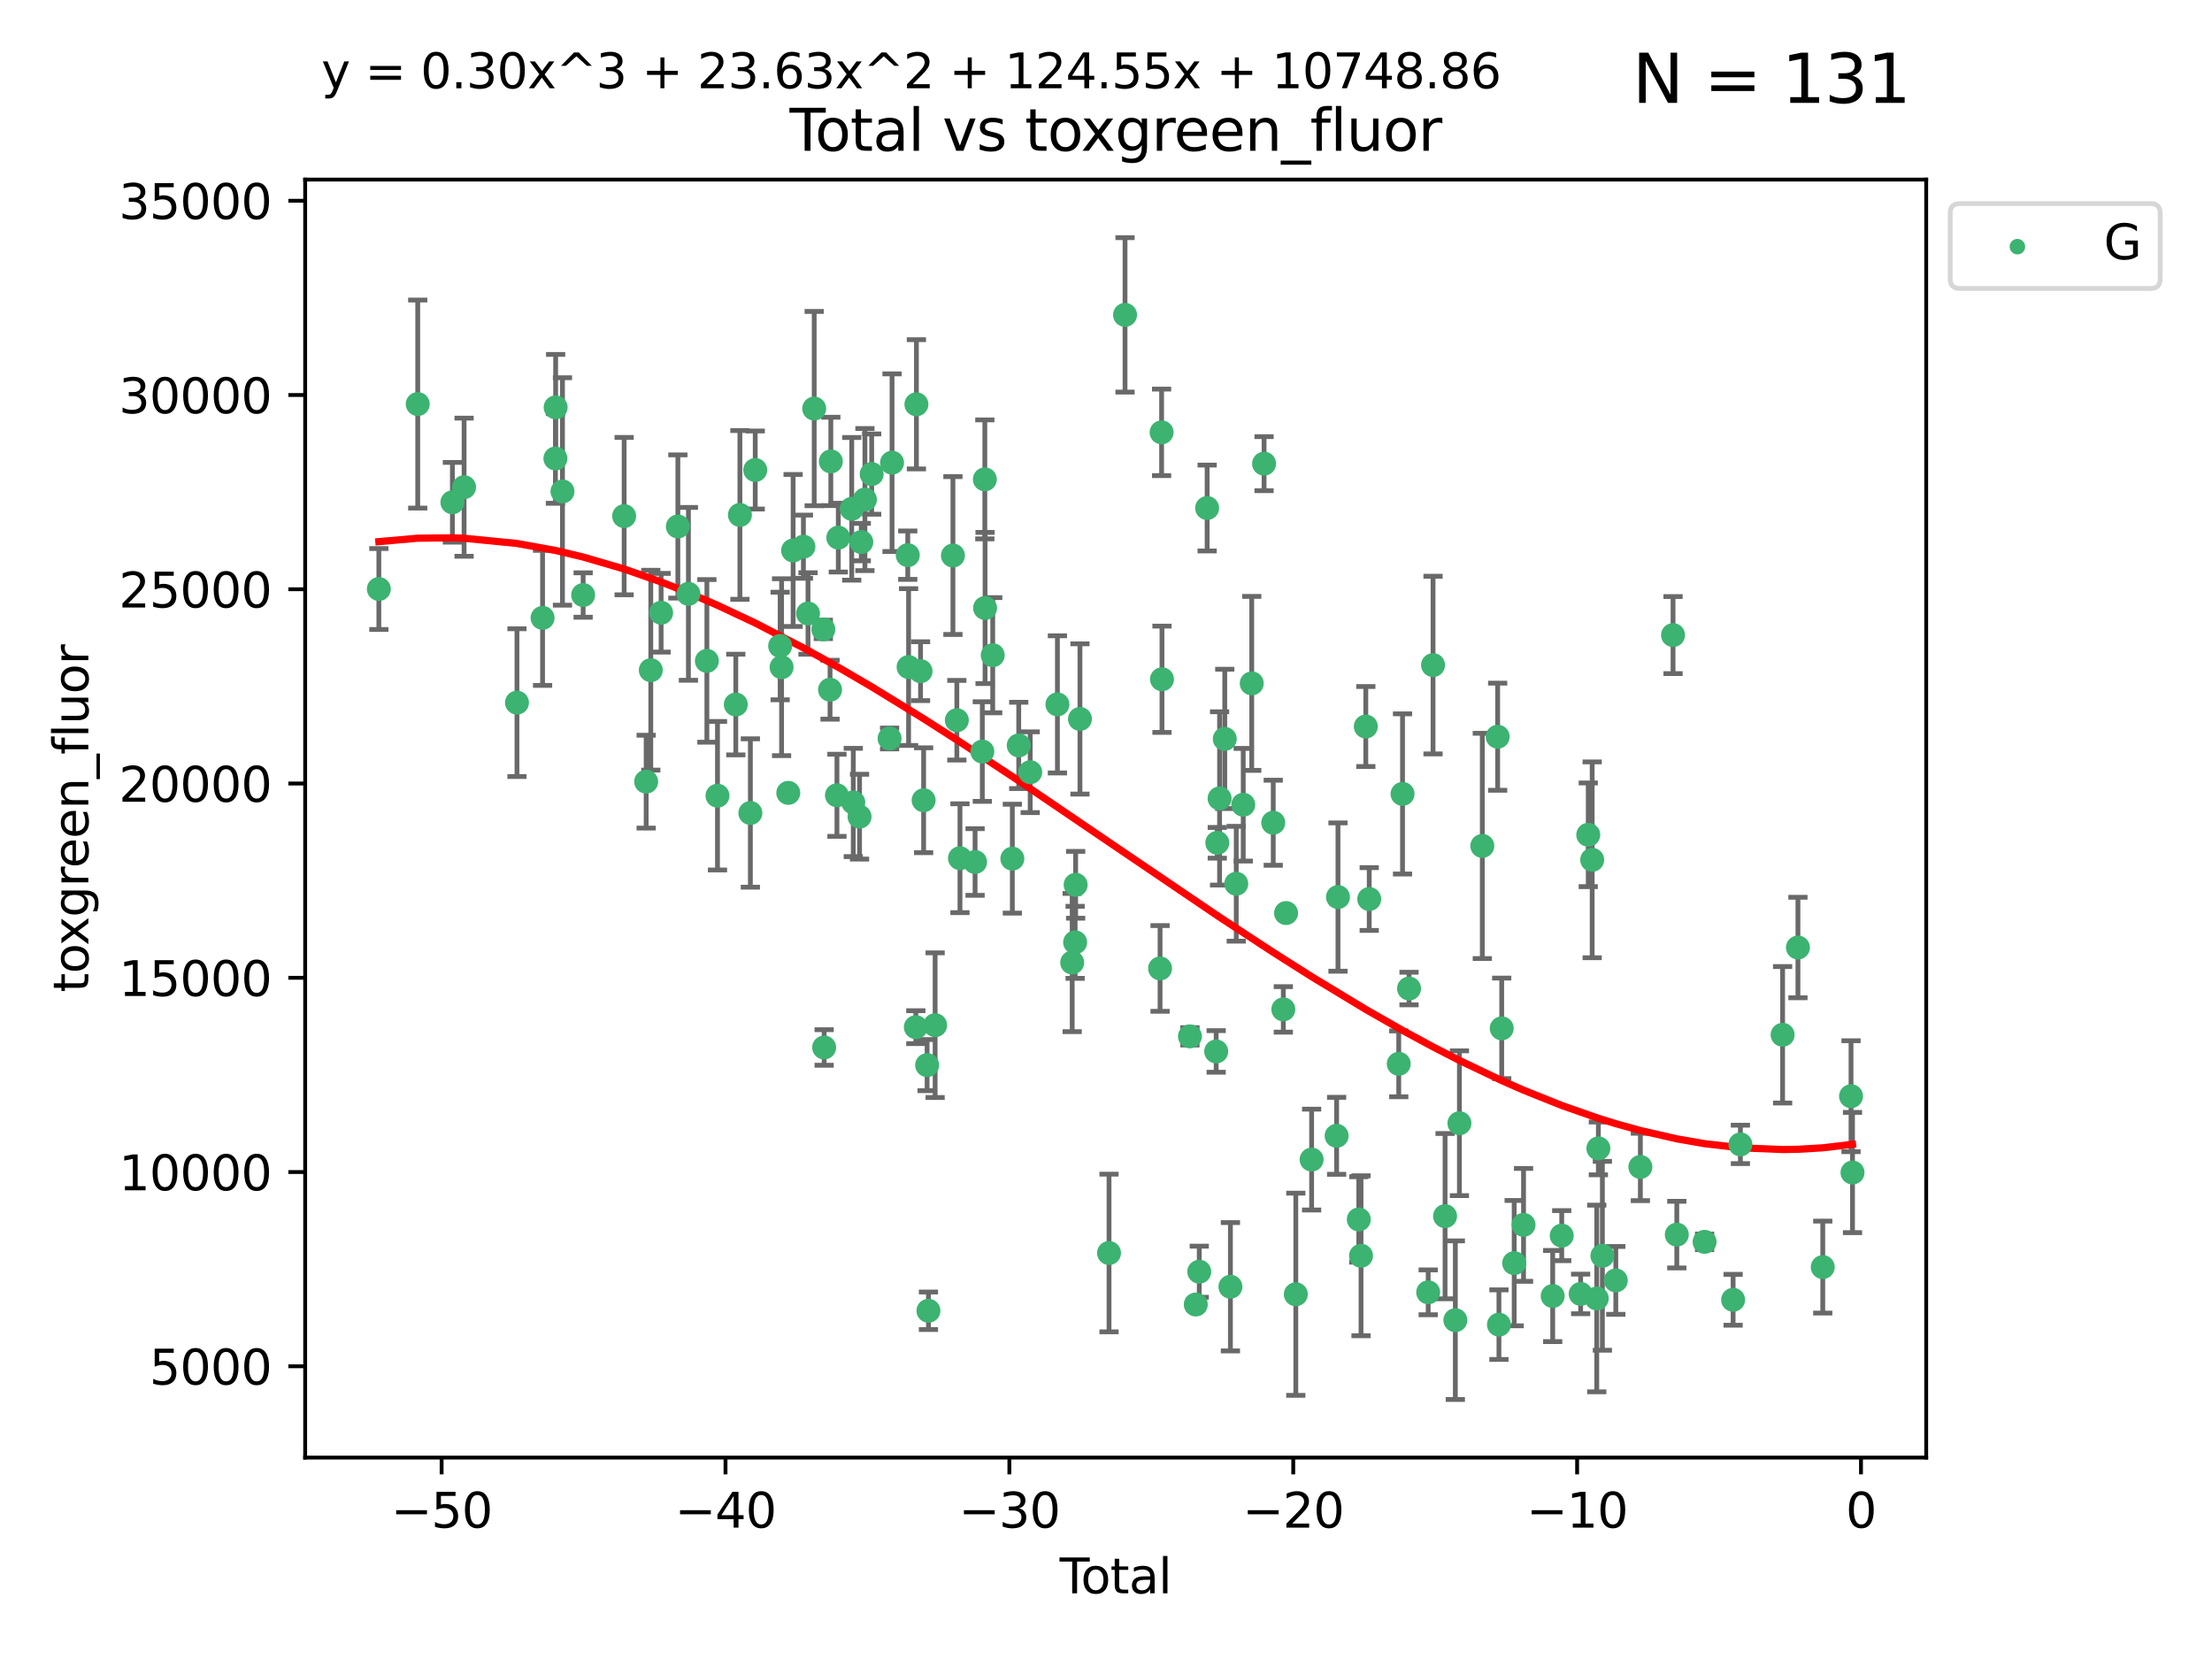<?xml version="1.0" encoding="utf-8" standalone="no"?>
<!DOCTYPE svg PUBLIC "-//W3C//DTD SVG 1.1//EN"
  "http://www.w3.org/Graphics/SVG/1.1/DTD/svg11.dtd">
<svg xmlns:xlink="http://www.w3.org/1999/xlink" width="460.8pt" height="345.6pt" viewBox="0 0 460.8 345.6" xmlns="http://www.w3.org/2000/svg" version="1.1">
 <defs>
  <style type="text/css">*{stroke-linejoin: round; stroke-linecap: butt}</style>
 </defs>
 <g id="figure_1">
  <g id="patch_1">
   <path d="M 0 345.6 
L 460.8 345.6 
L 460.8 0 
L 0 0 
z
" style="fill: #ffffff"/>
  </g>
  <g id="axes_1">
   <g id="patch_2">
    <path d="M 63.571 303.64 
L 401.26 303.64 
L 401.26 37.411 
L 63.571 37.411 
z
" style="fill: #ffffff"/>
   </g>
   <g id="PathCollection_1">
    <defs>
     <path id="mbadf51ff9a" d="M 0 1.118 
C 0.297 1.118 0.581 1 0.791 0.791 
C 1 0.581 1.118 0.297 1.118 0 
C 1.118 -0.297 1 -0.581 0.791 -0.791 
C 0.581 -1 0.297 -1.118 0 -1.118 
C -0.297 -1.118 -0.581 -1 -0.791 -0.791 
C -1 -0.581 -1.118 -0.297 -1.118 0 
C -1.118 0.297 -1 0.581 -0.791 0.791 
C -0.581 1 -0.297 1.118 0 1.118 
z
" style="stroke: #3cb371"/>
    </defs>
    <g clip-path="url(#p15df0957b8)">
     <use xlink:href="#mbadf51ff9a" x="78.921" y="122.701" style="fill: #3cb371; stroke: #3cb371"/>
     <use xlink:href="#mbadf51ff9a" x="87.022" y="84.173" style="fill: #3cb371; stroke: #3cb371"/>
     <use xlink:href="#mbadf51ff9a" x="94.244" y="104.636" style="fill: #3cb371; stroke: #3cb371"/>
     <use xlink:href="#mbadf51ff9a" x="96.677" y="101.492" style="fill: #3cb371; stroke: #3cb371"/>
     <use xlink:href="#mbadf51ff9a" x="107.693" y="146.373" style="fill: #3cb371; stroke: #3cb371"/>
     <use xlink:href="#mbadf51ff9a" x="113.027" y="128.712" style="fill: #3cb371; stroke: #3cb371"/>
     <use xlink:href="#mbadf51ff9a" x="115.706" y="95.512" style="fill: #3cb371; stroke: #3cb371"/>
     <use xlink:href="#mbadf51ff9a" x="115.751" y="84.856" style="fill: #3cb371; stroke: #3cb371"/>
     <use xlink:href="#mbadf51ff9a" x="117.174" y="102.376" style="fill: #3cb371; stroke: #3cb371"/>
     <use xlink:href="#mbadf51ff9a" x="121.479" y="123.955" style="fill: #3cb371; stroke: #3cb371"/>
     <use xlink:href="#mbadf51ff9a" x="130.02" y="107.513" style="fill: #3cb371; stroke: #3cb371"/>
     <use xlink:href="#mbadf51ff9a" x="134.607" y="162.832" style="fill: #3cb371; stroke: #3cb371"/>
     <use xlink:href="#mbadf51ff9a" x="135.572" y="139.61" style="fill: #3cb371; stroke: #3cb371"/>
     <use xlink:href="#mbadf51ff9a" x="137.72" y="127.647" style="fill: #3cb371; stroke: #3cb371"/>
     <use xlink:href="#mbadf51ff9a" x="141.213" y="109.675" style="fill: #3cb371; stroke: #3cb371"/>
     <use xlink:href="#mbadf51ff9a" x="143.412" y="123.708" style="fill: #3cb371; stroke: #3cb371"/>
     <use xlink:href="#mbadf51ff9a" x="147.257" y="137.672" style="fill: #3cb371; stroke: #3cb371"/>
     <use xlink:href="#mbadf51ff9a" x="149.466" y="165.757" style="fill: #3cb371; stroke: #3cb371"/>
     <use xlink:href="#mbadf51ff9a" x="153.281" y="146.767" style="fill: #3cb371; stroke: #3cb371"/>
     <use xlink:href="#mbadf51ff9a" x="154.137" y="107.27" style="fill: #3cb371; stroke: #3cb371"/>
     <use xlink:href="#mbadf51ff9a" x="156.316" y="169.361" style="fill: #3cb371; stroke: #3cb371"/>
     <use xlink:href="#mbadf51ff9a" x="157.329" y="97.911" style="fill: #3cb371; stroke: #3cb371"/>
     <use xlink:href="#mbadf51ff9a" x="162.519" y="134.572" style="fill: #3cb371; stroke: #3cb371"/>
     <use xlink:href="#mbadf51ff9a" x="162.818" y="138.989" style="fill: #3cb371; stroke: #3cb371"/>
     <use xlink:href="#mbadf51ff9a" x="164.212" y="165.167" style="fill: #3cb371; stroke: #3cb371"/>
     <use xlink:href="#mbadf51ff9a" x="165.22" y="114.671" style="fill: #3cb371; stroke: #3cb371"/>
     <use xlink:href="#mbadf51ff9a" x="167.369" y="113.885" style="fill: #3cb371; stroke: #3cb371"/>
     <use xlink:href="#mbadf51ff9a" x="168.324" y="127.805" style="fill: #3cb371; stroke: #3cb371"/>
     <use xlink:href="#mbadf51ff9a" x="169.612" y="85.115" style="fill: #3cb371; stroke: #3cb371"/>
     <use xlink:href="#mbadf51ff9a" x="171.516" y="131.112" style="fill: #3cb371; stroke: #3cb371"/>
     <use xlink:href="#mbadf51ff9a" x="171.685" y="218.208" style="fill: #3cb371; stroke: #3cb371"/>
     <use xlink:href="#mbadf51ff9a" x="172.915" y="143.681" style="fill: #3cb371; stroke: #3cb371"/>
     <use xlink:href="#mbadf51ff9a" x="173.078" y="96.121" style="fill: #3cb371; stroke: #3cb371"/>
     <use xlink:href="#mbadf51ff9a" x="174.35" y="165.672" style="fill: #3cb371; stroke: #3cb371"/>
     <use xlink:href="#mbadf51ff9a" x="174.633" y="112.002" style="fill: #3cb371; stroke: #3cb371"/>
     <use xlink:href="#mbadf51ff9a" x="177.431" y="105.999" style="fill: #3cb371; stroke: #3cb371"/>
     <use xlink:href="#mbadf51ff9a" x="177.754" y="167.167" style="fill: #3cb371; stroke: #3cb371"/>
     <use xlink:href="#mbadf51ff9a" x="179.059" y="170.126" style="fill: #3cb371; stroke: #3cb371"/>
     <use xlink:href="#mbadf51ff9a" x="179.421" y="112.924" style="fill: #3cb371; stroke: #3cb371"/>
     <use xlink:href="#mbadf51ff9a" x="180.179" y="104.069" style="fill: #3cb371; stroke: #3cb371"/>
     <use xlink:href="#mbadf51ff9a" x="181.585" y="98.759" style="fill: #3cb371; stroke: #3cb371"/>
     <use xlink:href="#mbadf51ff9a" x="185.319" y="153.838" style="fill: #3cb371; stroke: #3cb371"/>
     <use xlink:href="#mbadf51ff9a" x="185.828" y="96.386" style="fill: #3cb371; stroke: #3cb371"/>
     <use xlink:href="#mbadf51ff9a" x="189.104" y="115.652" style="fill: #3cb371; stroke: #3cb371"/>
     <use xlink:href="#mbadf51ff9a" x="189.275" y="138.958" style="fill: #3cb371; stroke: #3cb371"/>
     <use xlink:href="#mbadf51ff9a" x="190.784" y="213.975" style="fill: #3cb371; stroke: #3cb371"/>
     <use xlink:href="#mbadf51ff9a" x="190.905" y="84.223" style="fill: #3cb371; stroke: #3cb371"/>
     <use xlink:href="#mbadf51ff9a" x="191.767" y="139.818" style="fill: #3cb371; stroke: #3cb371"/>
     <use xlink:href="#mbadf51ff9a" x="192.41" y="166.706" style="fill: #3cb371; stroke: #3cb371"/>
     <use xlink:href="#mbadf51ff9a" x="193.134" y="221.883" style="fill: #3cb371; stroke: #3cb371"/>
     <use xlink:href="#mbadf51ff9a" x="193.411" y="273.057" style="fill: #3cb371; stroke: #3cb371"/>
     <use xlink:href="#mbadf51ff9a" x="194.805" y="213.562" style="fill: #3cb371; stroke: #3cb371"/>
     <use xlink:href="#mbadf51ff9a" x="198.513" y="115.73" style="fill: #3cb371; stroke: #3cb371"/>
     <use xlink:href="#mbadf51ff9a" x="199.327" y="150.036" style="fill: #3cb371; stroke: #3cb371"/>
     <use xlink:href="#mbadf51ff9a" x="199.98" y="178.78" style="fill: #3cb371; stroke: #3cb371"/>
     <use xlink:href="#mbadf51ff9a" x="203.128" y="179.57" style="fill: #3cb371; stroke: #3cb371"/>
     <use xlink:href="#mbadf51ff9a" x="204.635" y="156.563" style="fill: #3cb371; stroke: #3cb371"/>
     <use xlink:href="#mbadf51ff9a" x="205.159" y="99.86" style="fill: #3cb371; stroke: #3cb371"/>
     <use xlink:href="#mbadf51ff9a" x="205.208" y="126.657" style="fill: #3cb371; stroke: #3cb371"/>
     <use xlink:href="#mbadf51ff9a" x="206.803" y="136.492" style="fill: #3cb371; stroke: #3cb371"/>
     <use xlink:href="#mbadf51ff9a" x="210.889" y="178.877" style="fill: #3cb371; stroke: #3cb371"/>
     <use xlink:href="#mbadf51ff9a" x="212.22" y="155.281" style="fill: #3cb371; stroke: #3cb371"/>
     <use xlink:href="#mbadf51ff9a" x="214.61" y="160.863" style="fill: #3cb371; stroke: #3cb371"/>
     <use xlink:href="#mbadf51ff9a" x="220.28" y="146.735" style="fill: #3cb371; stroke: #3cb371"/>
     <use xlink:href="#mbadf51ff9a" x="223.357" y="200.512" style="fill: #3cb371; stroke: #3cb371"/>
     <use xlink:href="#mbadf51ff9a" x="223.969" y="196.304" style="fill: #3cb371; stroke: #3cb371"/>
     <use xlink:href="#mbadf51ff9a" x="224.076" y="184.321" style="fill: #3cb371; stroke: #3cb371"/>
     <use xlink:href="#mbadf51ff9a" x="224.975" y="149.77" style="fill: #3cb371; stroke: #3cb371"/>
     <use xlink:href="#mbadf51ff9a" x="231.03" y="261.024" style="fill: #3cb371; stroke: #3cb371"/>
     <use xlink:href="#mbadf51ff9a" x="234.364" y="65.595" style="fill: #3cb371; stroke: #3cb371"/>
     <use xlink:href="#mbadf51ff9a" x="241.663" y="201.743" style="fill: #3cb371; stroke: #3cb371"/>
     <use xlink:href="#mbadf51ff9a" x="241.983" y="90.069" style="fill: #3cb371; stroke: #3cb371"/>
     <use xlink:href="#mbadf51ff9a" x="242.062" y="141.503" style="fill: #3cb371; stroke: #3cb371"/>
     <use xlink:href="#mbadf51ff9a" x="247.887" y="215.893" style="fill: #3cb371; stroke: #3cb371"/>
     <use xlink:href="#mbadf51ff9a" x="249.099" y="271.752" style="fill: #3cb371; stroke: #3cb371"/>
     <use xlink:href="#mbadf51ff9a" x="249.827" y="264.922" style="fill: #3cb371; stroke: #3cb371"/>
     <use xlink:href="#mbadf51ff9a" x="251.468" y="105.83" style="fill: #3cb371; stroke: #3cb371"/>
     <use xlink:href="#mbadf51ff9a" x="253.353" y="219.033" style="fill: #3cb371; stroke: #3cb371"/>
     <use xlink:href="#mbadf51ff9a" x="253.584" y="175.575" style="fill: #3cb371; stroke: #3cb371"/>
     <use xlink:href="#mbadf51ff9a" x="254.062" y="166.323" style="fill: #3cb371; stroke: #3cb371"/>
     <use xlink:href="#mbadf51ff9a" x="255.141" y="153.926" style="fill: #3cb371; stroke: #3cb371"/>
     <use xlink:href="#mbadf51ff9a" x="256.319" y="268.051" style="fill: #3cb371; stroke: #3cb371"/>
     <use xlink:href="#mbadf51ff9a" x="257.533" y="184.102" style="fill: #3cb371; stroke: #3cb371"/>
     <use xlink:href="#mbadf51ff9a" x="258.99" y="167.643" style="fill: #3cb371; stroke: #3cb371"/>
     <use xlink:href="#mbadf51ff9a" x="260.76" y="142.362" style="fill: #3cb371; stroke: #3cb371"/>
     <use xlink:href="#mbadf51ff9a" x="263.329" y="96.591" style="fill: #3cb371; stroke: #3cb371"/>
     <use xlink:href="#mbadf51ff9a" x="265.239" y="171.392" style="fill: #3cb371; stroke: #3cb371"/>
     <use xlink:href="#mbadf51ff9a" x="267.34" y="210.273" style="fill: #3cb371; stroke: #3cb371"/>
     <use xlink:href="#mbadf51ff9a" x="267.909" y="190.205" style="fill: #3cb371; stroke: #3cb371"/>
     <use xlink:href="#mbadf51ff9a" x="269.941" y="269.618" style="fill: #3cb371; stroke: #3cb371"/>
     <use xlink:href="#mbadf51ff9a" x="273.233" y="241.561" style="fill: #3cb371; stroke: #3cb371"/>
     <use xlink:href="#mbadf51ff9a" x="278.444" y="236.612" style="fill: #3cb371; stroke: #3cb371"/>
     <use xlink:href="#mbadf51ff9a" x="278.726" y="186.874" style="fill: #3cb371; stroke: #3cb371"/>
     <use xlink:href="#mbadf51ff9a" x="283.062" y="254.033" style="fill: #3cb371; stroke: #3cb371"/>
     <use xlink:href="#mbadf51ff9a" x="283.526" y="261.6" style="fill: #3cb371; stroke: #3cb371"/>
     <use xlink:href="#mbadf51ff9a" x="284.522" y="151.347" style="fill: #3cb371; stroke: #3cb371"/>
     <use xlink:href="#mbadf51ff9a" x="285.234" y="187.286" style="fill: #3cb371; stroke: #3cb371"/>
     <use xlink:href="#mbadf51ff9a" x="291.385" y="221.616" style="fill: #3cb371; stroke: #3cb371"/>
     <use xlink:href="#mbadf51ff9a" x="292.174" y="165.385" style="fill: #3cb371; stroke: #3cb371"/>
     <use xlink:href="#mbadf51ff9a" x="293.529" y="205.931" style="fill: #3cb371; stroke: #3cb371"/>
     <use xlink:href="#mbadf51ff9a" x="297.518" y="269.212" style="fill: #3cb371; stroke: #3cb371"/>
     <use xlink:href="#mbadf51ff9a" x="298.529" y="138.549" style="fill: #3cb371; stroke: #3cb371"/>
     <use xlink:href="#mbadf51ff9a" x="301.033" y="253.346" style="fill: #3cb371; stroke: #3cb371"/>
     <use xlink:href="#mbadf51ff9a" x="303.174" y="275.016" style="fill: #3cb371; stroke: #3cb371"/>
     <use xlink:href="#mbadf51ff9a" x="304.025" y="233.991" style="fill: #3cb371; stroke: #3cb371"/>
     <use xlink:href="#mbadf51ff9a" x="308.791" y="176.222" style="fill: #3cb371; stroke: #3cb371"/>
     <use xlink:href="#mbadf51ff9a" x="311.99" y="153.473" style="fill: #3cb371; stroke: #3cb371"/>
     <use xlink:href="#mbadf51ff9a" x="312.256" y="275.95" style="fill: #3cb371; stroke: #3cb371"/>
     <use xlink:href="#mbadf51ff9a" x="312.834" y="214.222" style="fill: #3cb371; stroke: #3cb371"/>
     <use xlink:href="#mbadf51ff9a" x="315.431" y="263.135" style="fill: #3cb371; stroke: #3cb371"/>
     <use xlink:href="#mbadf51ff9a" x="317.381" y="255.162" style="fill: #3cb371; stroke: #3cb371"/>
     <use xlink:href="#mbadf51ff9a" x="323.455" y="269.987" style="fill: #3cb371; stroke: #3cb371"/>
     <use xlink:href="#mbadf51ff9a" x="325.336" y="257.404" style="fill: #3cb371; stroke: #3cb371"/>
     <use xlink:href="#mbadf51ff9a" x="329.277" y="269.549" style="fill: #3cb371; stroke: #3cb371"/>
     <use xlink:href="#mbadf51ff9a" x="330.861" y="173.901" style="fill: #3cb371; stroke: #3cb371"/>
     <use xlink:href="#mbadf51ff9a" x="331.681" y="179.118" style="fill: #3cb371; stroke: #3cb371"/>
     <use xlink:href="#mbadf51ff9a" x="332.632" y="270.498" style="fill: #3cb371; stroke: #3cb371"/>
     <use xlink:href="#mbadf51ff9a" x="332.969" y="239.232" style="fill: #3cb371; stroke: #3cb371"/>
     <use xlink:href="#mbadf51ff9a" x="333.807" y="261.604" style="fill: #3cb371; stroke: #3cb371"/>
     <use xlink:href="#mbadf51ff9a" x="336.601" y="266.733" style="fill: #3cb371; stroke: #3cb371"/>
     <use xlink:href="#mbadf51ff9a" x="341.719" y="243.1" style="fill: #3cb371; stroke: #3cb371"/>
     <use xlink:href="#mbadf51ff9a" x="348.525" y="132.3" style="fill: #3cb371; stroke: #3cb371"/>
     <use xlink:href="#mbadf51ff9a" x="349.308" y="257.193" style="fill: #3cb371; stroke: #3cb371"/>
     <use xlink:href="#mbadf51ff9a" x="355.096" y="258.698" style="fill: #3cb371; stroke: #3cb371"/>
     <use xlink:href="#mbadf51ff9a" x="361.039" y="270.772" style="fill: #3cb371; stroke: #3cb371"/>
     <use xlink:href="#mbadf51ff9a" x="362.556" y="238.4" style="fill: #3cb371; stroke: #3cb371"/>
     <use xlink:href="#mbadf51ff9a" x="371.351" y="215.565" style="fill: #3cb371; stroke: #3cb371"/>
     <use xlink:href="#mbadf51ff9a" x="374.543" y="197.387" style="fill: #3cb371; stroke: #3cb371"/>
     <use xlink:href="#mbadf51ff9a" x="379.714" y="263.958" style="fill: #3cb371; stroke: #3cb371"/>
     <use xlink:href="#mbadf51ff9a" x="385.604" y="228.358" style="fill: #3cb371; stroke: #3cb371"/>
     <use xlink:href="#mbadf51ff9a" x="385.911" y="244.257" style="fill: #3cb371; stroke: #3cb371"/>
    </g>
   </g>
   <g id="matplotlib.axis_1">
    <g id="xtick_1">
     <g id="line2d_1">
      <defs>
       <path id="m840a84edc2" d="M 0 0 
L 0 3.5 
" style="stroke: #000000; stroke-width: 0.8"/>
      </defs>
      <g>
       <use xlink:href="#m840a84edc2" x="91.999" y="303.64" style="stroke: #000000; stroke-width: 0.8"/>
      </g>
     </g>
     <g id="text_1">
      <!-- −50 -->
      <g transform="translate(81.446 318.238)scale(0.1 -0.1)">
       <defs>
        <path id="DejaVuSans-2212" d="M 678 2272 
L 4684 2272 
L 4684 1741 
L 678 1741 
L 678 2272 
z
" transform="scale(0.016)"/>
        <path id="DejaVuSans-35" d="M 691 4666 
L 3169 4666 
L 3169 4134 
L 1269 4134 
L 1269 2991 
Q 1406 3038 1543 3061 
Q 1681 3084 1819 3084 
Q 2600 3084 3056 2656 
Q 3513 2228 3513 1497 
Q 3513 744 3044 326 
Q 2575 -91 1722 -91 
Q 1428 -91 1123 -41 
Q 819 9 494 109 
L 494 744 
Q 775 591 1075 516 
Q 1375 441 1709 441 
Q 2250 441 2565 725 
Q 2881 1009 2881 1497 
Q 2881 1984 2565 2268 
Q 2250 2553 1709 2553 
Q 1456 2553 1204 2497 
Q 953 2441 691 2322 
L 691 4666 
z
" transform="scale(0.016)"/>
        <path id="DejaVuSans-30" d="M 2034 4250 
Q 1547 4250 1301 3770 
Q 1056 3291 1056 2328 
Q 1056 1369 1301 889 
Q 1547 409 2034 409 
Q 2525 409 2770 889 
Q 3016 1369 3016 2328 
Q 3016 3291 2770 3770 
Q 2525 4250 2034 4250 
z
M 2034 4750 
Q 2819 4750 3233 4129 
Q 3647 3509 3647 2328 
Q 3647 1150 3233 529 
Q 2819 -91 2034 -91 
Q 1250 -91 836 529 
Q 422 1150 422 2328 
Q 422 3509 836 4129 
Q 1250 4750 2034 4750 
z
" transform="scale(0.016)"/>
       </defs>
       <use xlink:href="#DejaVuSans-2212"/>
       <use xlink:href="#DejaVuSans-35" x="83.789"/>
       <use xlink:href="#DejaVuSans-30" x="147.412"/>
      </g>
     </g>
    </g>
    <g id="xtick_2">
     <g id="line2d_2">
      <g>
       <use xlink:href="#m840a84edc2" x="151.135" y="303.64" style="stroke: #000000; stroke-width: 0.8"/>
      </g>
     </g>
     <g id="text_2">
      <!-- −40 -->
      <g transform="translate(140.583 318.238)scale(0.1 -0.1)">
       <defs>
        <path id="DejaVuSans-34" d="M 2419 4116 
L 825 1625 
L 2419 1625 
L 2419 4116 
z
M 2253 4666 
L 3047 4666 
L 3047 1625 
L 3713 1625 
L 3713 1100 
L 3047 1100 
L 3047 0 
L 2419 0 
L 2419 1100 
L 313 1100 
L 313 1709 
L 2253 4666 
z
" transform="scale(0.016)"/>
       </defs>
       <use xlink:href="#DejaVuSans-2212"/>
       <use xlink:href="#DejaVuSans-34" x="83.789"/>
       <use xlink:href="#DejaVuSans-30" x="147.412"/>
      </g>
     </g>
    </g>
    <g id="xtick_3">
     <g id="line2d_3">
      <g>
       <use xlink:href="#m840a84edc2" x="210.271" y="303.64" style="stroke: #000000; stroke-width: 0.8"/>
      </g>
     </g>
     <g id="text_3">
      <!-- −30 -->
      <g transform="translate(199.719 318.238)scale(0.1 -0.1)">
       <defs>
        <path id="DejaVuSans-33" d="M 2597 2516 
Q 3050 2419 3304 2112 
Q 3559 1806 3559 1356 
Q 3559 666 3084 287 
Q 2609 -91 1734 -91 
Q 1441 -91 1130 -33 
Q 819 25 488 141 
L 488 750 
Q 750 597 1062 519 
Q 1375 441 1716 441 
Q 2309 441 2620 675 
Q 2931 909 2931 1356 
Q 2931 1769 2642 2001 
Q 2353 2234 1838 2234 
L 1294 2234 
L 1294 2753 
L 1863 2753 
Q 2328 2753 2575 2939 
Q 2822 3125 2822 3475 
Q 2822 3834 2567 4026 
Q 2313 4219 1838 4219 
Q 1578 4219 1281 4162 
Q 984 4106 628 3988 
L 628 4550 
Q 988 4650 1302 4700 
Q 1616 4750 1894 4750 
Q 2613 4750 3031 4423 
Q 3450 4097 3450 3541 
Q 3450 3153 3228 2886 
Q 3006 2619 2597 2516 
z
" transform="scale(0.016)"/>
       </defs>
       <use xlink:href="#DejaVuSans-2212"/>
       <use xlink:href="#DejaVuSans-33" x="83.789"/>
       <use xlink:href="#DejaVuSans-30" x="147.412"/>
      </g>
     </g>
    </g>
    <g id="xtick_4">
     <g id="line2d_4">
      <g>
       <use xlink:href="#m840a84edc2" x="269.407" y="303.64" style="stroke: #000000; stroke-width: 0.8"/>
      </g>
     </g>
     <g id="text_4">
      <!-- −20 -->
      <g transform="translate(258.855 318.238)scale(0.1 -0.1)">
       <defs>
        <path id="DejaVuSans-32" d="M 1228 531 
L 3431 531 
L 3431 0 
L 469 0 
L 469 531 
Q 828 903 1448 1529 
Q 2069 2156 2228 2338 
Q 2531 2678 2651 2914 
Q 2772 3150 2772 3378 
Q 2772 3750 2511 3984 
Q 2250 4219 1831 4219 
Q 1534 4219 1204 4116 
Q 875 4013 500 3803 
L 500 4441 
Q 881 4594 1212 4672 
Q 1544 4750 1819 4750 
Q 2544 4750 2975 4387 
Q 3406 4025 3406 3419 
Q 3406 3131 3298 2873 
Q 3191 2616 2906 2266 
Q 2828 2175 2409 1742 
Q 1991 1309 1228 531 
z
" transform="scale(0.016)"/>
       </defs>
       <use xlink:href="#DejaVuSans-2212"/>
       <use xlink:href="#DejaVuSans-32" x="83.789"/>
       <use xlink:href="#DejaVuSans-30" x="147.412"/>
      </g>
     </g>
    </g>
    <g id="xtick_5">
     <g id="line2d_5">
      <g>
       <use xlink:href="#m840a84edc2" x="328.543" y="303.64" style="stroke: #000000; stroke-width: 0.8"/>
      </g>
     </g>
     <g id="text_5">
      <!-- −10 -->
      <g transform="translate(317.991 318.238)scale(0.1 -0.1)">
       <defs>
        <path id="DejaVuSans-31" d="M 794 531 
L 1825 531 
L 1825 4091 
L 703 3866 
L 703 4441 
L 1819 4666 
L 2450 4666 
L 2450 531 
L 3481 531 
L 3481 0 
L 794 0 
L 794 531 
z
" transform="scale(0.016)"/>
       </defs>
       <use xlink:href="#DejaVuSans-2212"/>
       <use xlink:href="#DejaVuSans-31" x="83.789"/>
       <use xlink:href="#DejaVuSans-30" x="147.412"/>
      </g>
     </g>
    </g>
    <g id="xtick_6">
     <g id="line2d_6">
      <g>
       <use xlink:href="#m840a84edc2" x="387.679" y="303.64" style="stroke: #000000; stroke-width: 0.8"/>
      </g>
     </g>
     <g id="text_6">
      <!-- 0 -->
      <g transform="translate(384.498 318.238)scale(0.1 -0.1)">
       <use xlink:href="#DejaVuSans-30"/>
      </g>
     </g>
    </g>
    <g id="text_7">
     <!-- Total -->
     <g transform="translate(220.739 331.917)scale(0.1 -0.1)">
      <defs>
       <path id="DejaVuSans-54" d="M -19 4666 
L 3928 4666 
L 3928 4134 
L 2272 4134 
L 2272 0 
L 1638 0 
L 1638 4134 
L -19 4134 
L -19 4666 
z
" transform="scale(0.016)"/>
       <path id="DejaVuSans-6f" d="M 1959 3097 
Q 1497 3097 1228 2736 
Q 959 2375 959 1747 
Q 959 1119 1226 758 
Q 1494 397 1959 397 
Q 2419 397 2687 759 
Q 2956 1122 2956 1747 
Q 2956 2369 2687 2733 
Q 2419 3097 1959 3097 
z
M 1959 3584 
Q 2709 3584 3137 3096 
Q 3566 2609 3566 1747 
Q 3566 888 3137 398 
Q 2709 -91 1959 -91 
Q 1206 -91 779 398 
Q 353 888 353 1747 
Q 353 2609 779 3096 
Q 1206 3584 1959 3584 
z
" transform="scale(0.016)"/>
       <path id="DejaVuSans-74" d="M 1172 4494 
L 1172 3500 
L 2356 3500 
L 2356 3053 
L 1172 3053 
L 1172 1153 
Q 1172 725 1289 603 
Q 1406 481 1766 481 
L 2356 481 
L 2356 0 
L 1766 0 
Q 1100 0 847 248 
Q 594 497 594 1153 
L 594 3053 
L 172 3053 
L 172 3500 
L 594 3500 
L 594 4494 
L 1172 4494 
z
" transform="scale(0.016)"/>
       <path id="DejaVuSans-61" d="M 2194 1759 
Q 1497 1759 1228 1600 
Q 959 1441 959 1056 
Q 959 750 1161 570 
Q 1363 391 1709 391 
Q 2188 391 2477 730 
Q 2766 1069 2766 1631 
L 2766 1759 
L 2194 1759 
z
M 3341 1997 
L 3341 0 
L 2766 0 
L 2766 531 
Q 2569 213 2275 61 
Q 1981 -91 1556 -91 
Q 1019 -91 701 211 
Q 384 513 384 1019 
Q 384 1609 779 1909 
Q 1175 2209 1959 2209 
L 2766 2209 
L 2766 2266 
Q 2766 2663 2505 2880 
Q 2244 3097 1772 3097 
Q 1472 3097 1187 3025 
Q 903 2953 641 2809 
L 641 3341 
Q 956 3463 1253 3523 
Q 1550 3584 1831 3584 
Q 2591 3584 2966 3190 
Q 3341 2797 3341 1997 
z
" transform="scale(0.016)"/>
       <path id="DejaVuSans-6c" d="M 603 4863 
L 1178 4863 
L 1178 0 
L 603 0 
L 603 4863 
z
" transform="scale(0.016)"/>
      </defs>
      <use xlink:href="#DejaVuSans-54"/>
      <use xlink:href="#DejaVuSans-6f" x="44.084"/>
      <use xlink:href="#DejaVuSans-74" x="105.266"/>
      <use xlink:href="#DejaVuSans-61" x="144.475"/>
      <use xlink:href="#DejaVuSans-6c" x="205.754"/>
     </g>
    </g>
   </g>
   <g id="matplotlib.axis_2">
    <g id="ytick_1">
     <g id="line2d_7">
      <defs>
       <path id="mb45c4567a7" d="M 0 0 
L -3.5 0 
" style="stroke: #000000; stroke-width: 0.8"/>
      </defs>
      <g>
       <use xlink:href="#mb45c4567a7" x="63.571" y="284.623" style="stroke: #000000; stroke-width: 0.8"/>
      </g>
     </g>
     <g id="text_8">
      <!-- 5000 -->
      <g transform="translate(31.121 288.422)scale(0.1 -0.1)">
       <use xlink:href="#DejaVuSans-35"/>
       <use xlink:href="#DejaVuSans-30" x="63.623"/>
       <use xlink:href="#DejaVuSans-30" x="127.246"/>
       <use xlink:href="#DejaVuSans-30" x="190.869"/>
      </g>
     </g>
    </g>
    <g id="ytick_2">
     <g id="line2d_8">
      <g>
       <use xlink:href="#mb45c4567a7" x="63.571" y="244.155" style="stroke: #000000; stroke-width: 0.8"/>
      </g>
     </g>
     <g id="text_9">
      <!-- 10000 -->
      <g transform="translate(24.759 247.955)scale(0.1 -0.1)">
       <use xlink:href="#DejaVuSans-31"/>
       <use xlink:href="#DejaVuSans-30" x="63.623"/>
       <use xlink:href="#DejaVuSans-30" x="127.246"/>
       <use xlink:href="#DejaVuSans-30" x="190.869"/>
       <use xlink:href="#DejaVuSans-30" x="254.492"/>
      </g>
     </g>
    </g>
    <g id="ytick_3">
     <g id="line2d_9">
      <g>
       <use xlink:href="#mb45c4567a7" x="63.571" y="203.688" style="stroke: #000000; stroke-width: 0.8"/>
      </g>
     </g>
     <g id="text_10">
      <!-- 15000 -->
      <g transform="translate(24.759 207.487)scale(0.1 -0.1)">
       <use xlink:href="#DejaVuSans-31"/>
       <use xlink:href="#DejaVuSans-35" x="63.623"/>
       <use xlink:href="#DejaVuSans-30" x="127.246"/>
       <use xlink:href="#DejaVuSans-30" x="190.869"/>
       <use xlink:href="#DejaVuSans-30" x="254.492"/>
      </g>
     </g>
    </g>
    <g id="ytick_4">
     <g id="line2d_10">
      <g>
       <use xlink:href="#mb45c4567a7" x="63.571" y="163.221" style="stroke: #000000; stroke-width: 0.8"/>
      </g>
     </g>
     <g id="text_11">
      <!-- 20000 -->
      <g transform="translate(24.759 167.02)scale(0.1 -0.1)">
       <use xlink:href="#DejaVuSans-32"/>
       <use xlink:href="#DejaVuSans-30" x="63.623"/>
       <use xlink:href="#DejaVuSans-30" x="127.246"/>
       <use xlink:href="#DejaVuSans-30" x="190.869"/>
       <use xlink:href="#DejaVuSans-30" x="254.492"/>
      </g>
     </g>
    </g>
    <g id="ytick_5">
     <g id="line2d_11">
      <g>
       <use xlink:href="#mb45c4567a7" x="63.571" y="122.754" style="stroke: #000000; stroke-width: 0.8"/>
      </g>
     </g>
     <g id="text_12">
      <!-- 25000 -->
      <g transform="translate(24.759 126.553)scale(0.1 -0.1)">
       <use xlink:href="#DejaVuSans-32"/>
       <use xlink:href="#DejaVuSans-35" x="63.623"/>
       <use xlink:href="#DejaVuSans-30" x="127.246"/>
       <use xlink:href="#DejaVuSans-30" x="190.869"/>
       <use xlink:href="#DejaVuSans-30" x="254.492"/>
      </g>
     </g>
    </g>
    <g id="ytick_6">
     <g id="line2d_12">
      <g>
       <use xlink:href="#mb45c4567a7" x="63.571" y="82.286" style="stroke: #000000; stroke-width: 0.8"/>
      </g>
     </g>
     <g id="text_13">
      <!-- 30000 -->
      <g transform="translate(24.759 86.086)scale(0.1 -0.1)">
       <use xlink:href="#DejaVuSans-33"/>
       <use xlink:href="#DejaVuSans-30" x="63.623"/>
       <use xlink:href="#DejaVuSans-30" x="127.246"/>
       <use xlink:href="#DejaVuSans-30" x="190.869"/>
       <use xlink:href="#DejaVuSans-30" x="254.492"/>
      </g>
     </g>
    </g>
    <g id="ytick_7">
     <g id="line2d_13">
      <g>
       <use xlink:href="#mb45c4567a7" x="63.571" y="41.819" style="stroke: #000000; stroke-width: 0.8"/>
      </g>
     </g>
     <g id="text_14">
      <!-- 35000 -->
      <g transform="translate(24.759 45.618)scale(0.1 -0.1)">
       <use xlink:href="#DejaVuSans-33"/>
       <use xlink:href="#DejaVuSans-35" x="63.623"/>
       <use xlink:href="#DejaVuSans-30" x="127.246"/>
       <use xlink:href="#DejaVuSans-30" x="190.869"/>
       <use xlink:href="#DejaVuSans-30" x="254.492"/>
      </g>
     </g>
    </g>
    <g id="text_15">
     <!-- toxgreen_fluor -->
     <g transform="translate(18.401 206.72)rotate(-90)scale(0.1 -0.1)">
      <defs>
       <path id="DejaVuSans-78" d="M 3513 3500 
L 2247 1797 
L 3578 0 
L 2900 0 
L 1881 1375 
L 863 0 
L 184 0 
L 1544 1831 
L 300 3500 
L 978 3500 
L 1906 2253 
L 2834 3500 
L 3513 3500 
z
" transform="scale(0.016)"/>
       <path id="DejaVuSans-67" d="M 2906 1791 
Q 2906 2416 2648 2759 
Q 2391 3103 1925 3103 
Q 1463 3103 1205 2759 
Q 947 2416 947 1791 
Q 947 1169 1205 825 
Q 1463 481 1925 481 
Q 2391 481 2648 825 
Q 2906 1169 2906 1791 
z
M 3481 434 
Q 3481 -459 3084 -895 
Q 2688 -1331 1869 -1331 
Q 1566 -1331 1297 -1286 
Q 1028 -1241 775 -1147 
L 775 -588 
Q 1028 -725 1275 -790 
Q 1522 -856 1778 -856 
Q 2344 -856 2625 -561 
Q 2906 -266 2906 331 
L 2906 616 
Q 2728 306 2450 153 
Q 2172 0 1784 0 
Q 1141 0 747 490 
Q 353 981 353 1791 
Q 353 2603 747 3093 
Q 1141 3584 1784 3584 
Q 2172 3584 2450 3431 
Q 2728 3278 2906 2969 
L 2906 3500 
L 3481 3500 
L 3481 434 
z
" transform="scale(0.016)"/>
       <path id="DejaVuSans-72" d="M 2631 2963 
Q 2534 3019 2420 3045 
Q 2306 3072 2169 3072 
Q 1681 3072 1420 2755 
Q 1159 2438 1159 1844 
L 1159 0 
L 581 0 
L 581 3500 
L 1159 3500 
L 1159 2956 
Q 1341 3275 1631 3429 
Q 1922 3584 2338 3584 
Q 2397 3584 2469 3576 
Q 2541 3569 2628 3553 
L 2631 2963 
z
" transform="scale(0.016)"/>
       <path id="DejaVuSans-65" d="M 3597 1894 
L 3597 1613 
L 953 1613 
Q 991 1019 1311 708 
Q 1631 397 2203 397 
Q 2534 397 2845 478 
Q 3156 559 3463 722 
L 3463 178 
Q 3153 47 2828 -22 
Q 2503 -91 2169 -91 
Q 1331 -91 842 396 
Q 353 884 353 1716 
Q 353 2575 817 3079 
Q 1281 3584 2069 3584 
Q 2775 3584 3186 3129 
Q 3597 2675 3597 1894 
z
M 3022 2063 
Q 3016 2534 2758 2815 
Q 2500 3097 2075 3097 
Q 1594 3097 1305 2825 
Q 1016 2553 972 2059 
L 3022 2063 
z
" transform="scale(0.016)"/>
       <path id="DejaVuSans-6e" d="M 3513 2113 
L 3513 0 
L 2938 0 
L 2938 2094 
Q 2938 2591 2744 2837 
Q 2550 3084 2163 3084 
Q 1697 3084 1428 2787 
Q 1159 2491 1159 1978 
L 1159 0 
L 581 0 
L 581 3500 
L 1159 3500 
L 1159 2956 
Q 1366 3272 1645 3428 
Q 1925 3584 2291 3584 
Q 2894 3584 3203 3211 
Q 3513 2838 3513 2113 
z
" transform="scale(0.016)"/>
       <path id="DejaVuSans-5f" d="M 3263 -1063 
L 3263 -1509 
L -63 -1509 
L -63 -1063 
L 3263 -1063 
z
" transform="scale(0.016)"/>
       <path id="DejaVuSans-66" d="M 2375 4863 
L 2375 4384 
L 1825 4384 
Q 1516 4384 1395 4259 
Q 1275 4134 1275 3809 
L 1275 3500 
L 2222 3500 
L 2222 3053 
L 1275 3053 
L 1275 0 
L 697 0 
L 697 3053 
L 147 3053 
L 147 3500 
L 697 3500 
L 697 3744 
Q 697 4328 969 4595 
Q 1241 4863 1831 4863 
L 2375 4863 
z
" transform="scale(0.016)"/>
       <path id="DejaVuSans-75" d="M 544 1381 
L 544 3500 
L 1119 3500 
L 1119 1403 
Q 1119 906 1312 657 
Q 1506 409 1894 409 
Q 2359 409 2629 706 
Q 2900 1003 2900 1516 
L 2900 3500 
L 3475 3500 
L 3475 0 
L 2900 0 
L 2900 538 
Q 2691 219 2414 64 
Q 2138 -91 1772 -91 
Q 1169 -91 856 284 
Q 544 659 544 1381 
z
M 1991 3584 
L 1991 3584 
z
" transform="scale(0.016)"/>
      </defs>
      <use xlink:href="#DejaVuSans-74"/>
      <use xlink:href="#DejaVuSans-6f" x="39.209"/>
      <use xlink:href="#DejaVuSans-78" x="97.266"/>
      <use xlink:href="#DejaVuSans-67" x="156.445"/>
      <use xlink:href="#DejaVuSans-72" x="219.922"/>
      <use xlink:href="#DejaVuSans-65" x="258.785"/>
      <use xlink:href="#DejaVuSans-65" x="320.309"/>
      <use xlink:href="#DejaVuSans-6e" x="381.832"/>
      <use xlink:href="#DejaVuSans-5f" x="445.211"/>
      <use xlink:href="#DejaVuSans-66" x="495.211"/>
      <use xlink:href="#DejaVuSans-6c" x="530.416"/>
      <use xlink:href="#DejaVuSans-75" x="558.199"/>
      <use xlink:href="#DejaVuSans-6f" x="621.578"/>
      <use xlink:href="#DejaVuSans-72" x="682.76"/>
     </g>
    </g>
   </g>
   <g id="LineCollection_1">
    <path d="M 78.921 131.13 
L 78.921 114.272 
" clip-path="url(#p15df0957b8)" style="fill: none; stroke: #696969"/>
    <path d="M 87.022 105.839 
L 87.022 62.507 
" clip-path="url(#p15df0957b8)" style="fill: none; stroke: #696969"/>
    <path d="M 94.244 112.94 
L 94.244 96.331 
" clip-path="url(#p15df0957b8)" style="fill: none; stroke: #696969"/>
    <path d="M 96.677 115.88 
L 96.677 87.105 
" clip-path="url(#p15df0957b8)" style="fill: none; stroke: #696969"/>
    <path d="M 107.693 161.764 
L 107.693 130.982 
" clip-path="url(#p15df0957b8)" style="fill: none; stroke: #696969"/>
    <path d="M 113.027 142.778 
L 113.027 114.646 
" clip-path="url(#p15df0957b8)" style="fill: none; stroke: #696969"/>
    <path d="M 115.706 104.841 
L 115.706 86.183 
" clip-path="url(#p15df0957b8)" style="fill: none; stroke: #696969"/>
    <path d="M 115.751 95.883 
L 115.751 73.829 
" clip-path="url(#p15df0957b8)" style="fill: none; stroke: #696969"/>
    <path d="M 117.174 126.065 
L 117.174 78.686 
" clip-path="url(#p15df0957b8)" style="fill: none; stroke: #696969"/>
    <path d="M 121.479 128.583 
L 121.479 119.327 
" clip-path="url(#p15df0957b8)" style="fill: none; stroke: #696969"/>
    <path d="M 130.02 123.904 
L 130.02 91.123 
" clip-path="url(#p15df0957b8)" style="fill: none; stroke: #696969"/>
    <path d="M 134.607 172.501 
L 134.607 153.162 
" clip-path="url(#p15df0957b8)" style="fill: none; stroke: #696969"/>
    <path d="M 135.572 160.426 
L 135.572 118.793 
" clip-path="url(#p15df0957b8)" style="fill: none; stroke: #696969"/>
    <path d="M 137.72 135.843 
L 137.72 119.451 
" clip-path="url(#p15df0957b8)" style="fill: none; stroke: #696969"/>
    <path d="M 141.213 124.591 
L 141.213 94.76 
" clip-path="url(#p15df0957b8)" style="fill: none; stroke: #696969"/>
    <path d="M 143.412 141.71 
L 143.412 105.705 
" clip-path="url(#p15df0957b8)" style="fill: none; stroke: #696969"/>
    <path d="M 147.257 154.61 
L 147.257 120.734 
" clip-path="url(#p15df0957b8)" style="fill: none; stroke: #696969"/>
    <path d="M 149.466 181.229 
L 149.466 150.286 
" clip-path="url(#p15df0957b8)" style="fill: none; stroke: #696969"/>
    <path d="M 153.281 157.253 
L 153.281 136.28 
" clip-path="url(#p15df0957b8)" style="fill: none; stroke: #696969"/>
    <path d="M 154.137 124.848 
L 154.137 89.691 
" clip-path="url(#p15df0957b8)" style="fill: none; stroke: #696969"/>
    <path d="M 156.316 184.814 
L 156.316 153.907 
" clip-path="url(#p15df0957b8)" style="fill: none; stroke: #696969"/>
    <path d="M 157.329 106.038 
L 157.329 89.784 
" clip-path="url(#p15df0957b8)" style="fill: none; stroke: #696969"/>
    <path d="M 162.519 145.776 
L 162.519 123.367 
" clip-path="url(#p15df0957b8)" style="fill: none; stroke: #696969"/>
    <path d="M 162.818 157.412 
L 162.818 120.567 
" clip-path="url(#p15df0957b8)" style="fill: none; stroke: #696969"/>
    <path d="M 164.212 165.773 
L 164.212 164.562 
" clip-path="url(#p15df0957b8)" style="fill: none; stroke: #696969"/>
    <path d="M 165.22 130.506 
L 165.22 98.836 
" clip-path="url(#p15df0957b8)" style="fill: none; stroke: #696969"/>
    <path d="M 167.369 120.467 
L 167.369 107.303 
" clip-path="url(#p15df0957b8)" style="fill: none; stroke: #696969"/>
    <path d="M 168.324 136.295 
L 168.324 119.314 
" clip-path="url(#p15df0957b8)" style="fill: none; stroke: #696969"/>
    <path d="M 169.612 105.351 
L 169.612 64.879 
" clip-path="url(#p15df0957b8)" style="fill: none; stroke: #696969"/>
    <path d="M 171.516 133.035 
L 171.516 129.188 
" clip-path="url(#p15df0957b8)" style="fill: none; stroke: #696969"/>
    <path d="M 171.685 221.909 
L 171.685 214.507 
" clip-path="url(#p15df0957b8)" style="fill: none; stroke: #696969"/>
    <path d="M 172.915 149.814 
L 172.915 137.549 
" clip-path="url(#p15df0957b8)" style="fill: none; stroke: #696969"/>
    <path d="M 173.078 105.324 
L 173.078 86.918 
" clip-path="url(#p15df0957b8)" style="fill: none; stroke: #696969"/>
    <path d="M 174.35 174.223 
L 174.35 157.121 
" clip-path="url(#p15df0957b8)" style="fill: none; stroke: #696969"/>
    <path d="M 174.633 119.166 
L 174.633 104.838 
" clip-path="url(#p15df0957b8)" style="fill: none; stroke: #696969"/>
    <path d="M 177.431 120.858 
L 177.431 91.14 
" clip-path="url(#p15df0957b8)" style="fill: none; stroke: #696969"/>
    <path d="M 177.754 178.446 
L 177.754 155.888 
" clip-path="url(#p15df0957b8)" style="fill: none; stroke: #696969"/>
    <path d="M 179.059 178.961 
L 179.059 161.291 
" clip-path="url(#p15df0957b8)" style="fill: none; stroke: #696969"/>
    <path d="M 179.421 116.822 
L 179.421 109.025 
" clip-path="url(#p15df0957b8)" style="fill: none; stroke: #696969"/>
    <path d="M 180.179 118.87 
L 180.179 89.268 
" clip-path="url(#p15df0957b8)" style="fill: none; stroke: #696969"/>
    <path d="M 181.585 107.118 
L 181.585 90.4 
" clip-path="url(#p15df0957b8)" style="fill: none; stroke: #696969"/>
    <path d="M 185.319 156.009 
L 185.319 151.667 
" clip-path="url(#p15df0957b8)" style="fill: none; stroke: #696969"/>
    <path d="M 185.828 114.892 
L 185.828 77.88 
" clip-path="url(#p15df0957b8)" style="fill: none; stroke: #696969"/>
    <path d="M 189.104 120.691 
L 189.104 110.612 
" clip-path="url(#p15df0957b8)" style="fill: none; stroke: #696969"/>
    <path d="M 189.275 155.29 
L 189.275 122.625 
" clip-path="url(#p15df0957b8)" style="fill: none; stroke: #696969"/>
    <path d="M 190.784 217.405 
L 190.784 210.545 
" clip-path="url(#p15df0957b8)" style="fill: none; stroke: #696969"/>
    <path d="M 190.905 97.683 
L 190.905 70.763 
" clip-path="url(#p15df0957b8)" style="fill: none; stroke: #696969"/>
    <path d="M 191.767 145.952 
L 191.767 133.685 
" clip-path="url(#p15df0957b8)" style="fill: none; stroke: #696969"/>
    <path d="M 192.41 177.627 
L 192.41 155.785 
" clip-path="url(#p15df0957b8)" style="fill: none; stroke: #696969"/>
    <path d="M 193.134 227.211 
L 193.134 216.555 
" clip-path="url(#p15df0957b8)" style="fill: none; stroke: #696969"/>
    <path d="M 193.411 276.965 
L 193.411 269.148 
" clip-path="url(#p15df0957b8)" style="fill: none; stroke: #696969"/>
    <path d="M 194.805 228.632 
L 194.805 198.493 
" clip-path="url(#p15df0957b8)" style="fill: none; stroke: #696969"/>
    <path d="M 198.513 132.17 
L 198.513 99.289 
" clip-path="url(#p15df0957b8)" style="fill: none; stroke: #696969"/>
    <path d="M 199.327 158.33 
L 199.327 141.742 
" clip-path="url(#p15df0957b8)" style="fill: none; stroke: #696969"/>
    <path d="M 199.98 190.12 
L 199.98 167.44 
" clip-path="url(#p15df0957b8)" style="fill: none; stroke: #696969"/>
    <path d="M 203.128 186.51 
L 203.128 172.63 
" clip-path="url(#p15df0957b8)" style="fill: none; stroke: #696969"/>
    <path d="M 204.635 166.938 
L 204.635 146.189 
" clip-path="url(#p15df0957b8)" style="fill: none; stroke: #696969"/>
    <path d="M 205.159 112.251 
L 205.159 87.47 
" clip-path="url(#p15df0957b8)" style="fill: none; stroke: #696969"/>
    <path d="M 205.208 142.403 
L 205.208 110.911 
" clip-path="url(#p15df0957b8)" style="fill: none; stroke: #696969"/>
    <path d="M 206.803 148.488 
L 206.803 124.496 
" clip-path="url(#p15df0957b8)" style="fill: none; stroke: #696969"/>
    <path d="M 210.889 190.219 
L 210.889 167.534 
" clip-path="url(#p15df0957b8)" style="fill: none; stroke: #696969"/>
    <path d="M 212.22 164.271 
L 212.22 146.291 
" clip-path="url(#p15df0957b8)" style="fill: none; stroke: #696969"/>
    <path d="M 214.61 169.28 
L 214.61 152.447 
" clip-path="url(#p15df0957b8)" style="fill: none; stroke: #696969"/>
    <path d="M 220.28 161.022 
L 220.28 132.449 
" clip-path="url(#p15df0957b8)" style="fill: none; stroke: #696969"/>
    <path d="M 223.357 214.907 
L 223.357 186.117 
" clip-path="url(#p15df0957b8)" style="fill: none; stroke: #696969"/>
    <path d="M 223.969 203.808 
L 223.969 188.799 
" clip-path="url(#p15df0957b8)" style="fill: none; stroke: #696969"/>
    <path d="M 224.076 191.283 
L 224.076 177.359 
" clip-path="url(#p15df0957b8)" style="fill: none; stroke: #696969"/>
    <path d="M 224.975 165.42 
L 224.975 134.12 
" clip-path="url(#p15df0957b8)" style="fill: none; stroke: #696969"/>
    <path d="M 231.03 277.448 
L 231.03 244.601 
" clip-path="url(#p15df0957b8)" style="fill: none; stroke: #696969"/>
    <path d="M 234.364 81.678 
L 234.364 49.513 
" clip-path="url(#p15df0957b8)" style="fill: none; stroke: #696969"/>
    <path d="M 241.663 210.672 
L 241.663 192.814 
" clip-path="url(#p15df0957b8)" style="fill: none; stroke: #696969"/>
    <path d="M 241.983 99.078 
L 241.983 81.06 
" clip-path="url(#p15df0957b8)" style="fill: none; stroke: #696969"/>
    <path d="M 242.062 152.575 
L 242.062 130.43 
" clip-path="url(#p15df0957b8)" style="fill: none; stroke: #696969"/>
    <path d="M 247.887 217.702 
L 247.887 214.083 
" clip-path="url(#p15df0957b8)" style="fill: none; stroke: #696969"/>
    <path d="M 249.099 272.773 
L 249.099 270.731 
" clip-path="url(#p15df0957b8)" style="fill: none; stroke: #696969"/>
    <path d="M 249.827 270.247 
L 249.827 259.596 
" clip-path="url(#p15df0957b8)" style="fill: none; stroke: #696969"/>
    <path d="M 251.468 114.775 
L 251.468 96.885 
" clip-path="url(#p15df0957b8)" style="fill: none; stroke: #696969"/>
    <path d="M 253.353 223.365 
L 253.353 214.7 
" clip-path="url(#p15df0957b8)" style="fill: none; stroke: #696969"/>
    <path d="M 253.584 178.775 
L 253.584 172.376 
" clip-path="url(#p15df0957b8)" style="fill: none; stroke: #696969"/>
    <path d="M 254.062 184.375 
L 254.062 148.271 
" clip-path="url(#p15df0957b8)" style="fill: none; stroke: #696969"/>
    <path d="M 255.141 168.441 
L 255.141 139.411 
" clip-path="url(#p15df0957b8)" style="fill: none; stroke: #696969"/>
    <path d="M 256.319 281.419 
L 256.319 254.684 
" clip-path="url(#p15df0957b8)" style="fill: none; stroke: #696969"/>
    <path d="M 257.533 196.064 
L 257.533 172.14 
" clip-path="url(#p15df0957b8)" style="fill: none; stroke: #696969"/>
    <path d="M 258.99 179.375 
L 258.99 155.911 
" clip-path="url(#p15df0957b8)" style="fill: none; stroke: #696969"/>
    <path d="M 260.76 160.479 
L 260.76 124.245 
" clip-path="url(#p15df0957b8)" style="fill: none; stroke: #696969"/>
    <path d="M 263.329 102.219 
L 263.329 90.963 
" clip-path="url(#p15df0957b8)" style="fill: none; stroke: #696969"/>
    <path d="M 265.239 180.251 
L 265.239 162.533 
" clip-path="url(#p15df0957b8)" style="fill: none; stroke: #696969"/>
    <path d="M 267.34 215.014 
L 267.34 205.532 
" clip-path="url(#p15df0957b8)" style="fill: none; stroke: #696969"/>
    <path d="M 267.909 190.959 
L 267.909 189.451 
" clip-path="url(#p15df0957b8)" style="fill: none; stroke: #696969"/>
    <path d="M 269.941 290.678 
L 269.941 248.558 
" clip-path="url(#p15df0957b8)" style="fill: none; stroke: #696969"/>
    <path d="M 273.233 252.063 
L 273.233 231.059 
" clip-path="url(#p15df0957b8)" style="fill: none; stroke: #696969"/>
    <path d="M 278.444 244.629 
L 278.444 228.594 
" clip-path="url(#p15df0957b8)" style="fill: none; stroke: #696969"/>
    <path d="M 278.726 202.32 
L 278.726 171.428 
" clip-path="url(#p15df0957b8)" style="fill: none; stroke: #696969"/>
    <path d="M 283.062 262.93 
L 283.062 245.135 
" clip-path="url(#p15df0957b8)" style="fill: none; stroke: #696969"/>
    <path d="M 283.526 278.262 
L 283.526 244.937 
" clip-path="url(#p15df0957b8)" style="fill: none; stroke: #696969"/>
    <path d="M 284.522 159.678 
L 284.522 143.016 
" clip-path="url(#p15df0957b8)" style="fill: none; stroke: #696969"/>
    <path d="M 285.234 193.826 
L 285.234 180.746 
" clip-path="url(#p15df0957b8)" style="fill: none; stroke: #696969"/>
    <path d="M 291.385 228.473 
L 291.385 214.758 
" clip-path="url(#p15df0957b8)" style="fill: none; stroke: #696969"/>
    <path d="M 292.174 182.07 
L 292.174 148.701 
" clip-path="url(#p15df0957b8)" style="fill: none; stroke: #696969"/>
    <path d="M 293.529 209.326 
L 293.529 202.535 
" clip-path="url(#p15df0957b8)" style="fill: none; stroke: #696969"/>
    <path d="M 297.518 273.886 
L 297.518 264.538 
" clip-path="url(#p15df0957b8)" style="fill: none; stroke: #696969"/>
    <path d="M 298.529 157.054 
L 298.529 120.043 
" clip-path="url(#p15df0957b8)" style="fill: none; stroke: #696969"/>
    <path d="M 301.033 270.56 
L 301.033 236.131 
" clip-path="url(#p15df0957b8)" style="fill: none; stroke: #696969"/>
    <path d="M 303.174 291.539 
L 303.174 258.493 
" clip-path="url(#p15df0957b8)" style="fill: none; stroke: #696969"/>
    <path d="M 304.025 249.075 
L 304.025 218.907 
" clip-path="url(#p15df0957b8)" style="fill: none; stroke: #696969"/>
    <path d="M 308.791 199.688 
L 308.791 152.757 
" clip-path="url(#p15df0957b8)" style="fill: none; stroke: #696969"/>
    <path d="M 311.99 164.628 
L 311.99 142.317 
" clip-path="url(#p15df0957b8)" style="fill: none; stroke: #696969"/>
    <path d="M 312.256 283.199 
L 312.256 268.701 
" clip-path="url(#p15df0957b8)" style="fill: none; stroke: #696969"/>
    <path d="M 312.834 224.688 
L 312.834 203.757 
" clip-path="url(#p15df0957b8)" style="fill: none; stroke: #696969"/>
    <path d="M 315.431 276.193 
L 315.431 250.078 
" clip-path="url(#p15df0957b8)" style="fill: none; stroke: #696969"/>
    <path d="M 317.381 266.919 
L 317.381 243.405 
" clip-path="url(#p15df0957b8)" style="fill: none; stroke: #696969"/>
    <path d="M 323.455 279.479 
L 323.455 260.494 
" clip-path="url(#p15df0957b8)" style="fill: none; stroke: #696969"/>
    <path d="M 325.336 262.62 
L 325.336 252.189 
" clip-path="url(#p15df0957b8)" style="fill: none; stroke: #696969"/>
    <path d="M 329.277 273.673 
L 329.277 265.425 
" clip-path="url(#p15df0957b8)" style="fill: none; stroke: #696969"/>
    <path d="M 330.861 184.702 
L 330.861 163.101 
" clip-path="url(#p15df0957b8)" style="fill: none; stroke: #696969"/>
    <path d="M 331.681 199.516 
L 331.681 158.72 
" clip-path="url(#p15df0957b8)" style="fill: none; stroke: #696969"/>
    <path d="M 332.632 289.94 
L 332.632 251.056 
" clip-path="url(#p15df0957b8)" style="fill: none; stroke: #696969"/>
    <path d="M 332.969 244.733 
L 332.969 233.731 
" clip-path="url(#p15df0957b8)" style="fill: none; stroke: #696969"/>
    <path d="M 333.807 281.275 
L 333.807 241.932 
" clip-path="url(#p15df0957b8)" style="fill: none; stroke: #696969"/>
    <path d="M 336.601 273.8 
L 336.601 259.665 
" clip-path="url(#p15df0957b8)" style="fill: none; stroke: #696969"/>
    <path d="M 341.719 250.116 
L 341.719 236.085 
" clip-path="url(#p15df0957b8)" style="fill: none; stroke: #696969"/>
    <path d="M 348.525 140.326 
L 348.525 124.274 
" clip-path="url(#p15df0957b8)" style="fill: none; stroke: #696969"/>
    <path d="M 349.308 264.133 
L 349.308 250.253 
" clip-path="url(#p15df0957b8)" style="fill: none; stroke: #696969"/>
    <path d="M 355.096 260.321 
L 355.096 257.076 
" clip-path="url(#p15df0957b8)" style="fill: none; stroke: #696969"/>
    <path d="M 361.039 276.071 
L 361.039 265.472 
" clip-path="url(#p15df0957b8)" style="fill: none; stroke: #696969"/>
    <path d="M 362.556 242.397 
L 362.556 234.402 
" clip-path="url(#p15df0957b8)" style="fill: none; stroke: #696969"/>
    <path d="M 371.351 229.777 
L 371.351 201.353 
" clip-path="url(#p15df0957b8)" style="fill: none; stroke: #696969"/>
    <path d="M 374.543 207.858 
L 374.543 186.917 
" clip-path="url(#p15df0957b8)" style="fill: none; stroke: #696969"/>
    <path d="M 379.714 273.537 
L 379.714 254.379 
" clip-path="url(#p15df0957b8)" style="fill: none; stroke: #696969"/>
    <path d="M 385.604 239.915 
L 385.604 216.801 
" clip-path="url(#p15df0957b8)" style="fill: none; stroke: #696969"/>
    <path d="M 385.911 256.781 
L 385.911 231.732 
" clip-path="url(#p15df0957b8)" style="fill: none; stroke: #696969"/>
   </g>
   <g id="line2d_14">
    <defs>
     <path id="md6b23b565a" d="M 2 0 
L -2 -0 
" style="stroke: #696969"/>
    </defs>
    <g clip-path="url(#p15df0957b8)">
     <use xlink:href="#md6b23b565a" x="78.921" y="131.13" style="fill: #696969; stroke: #696969"/>
     <use xlink:href="#md6b23b565a" x="87.022" y="105.839" style="fill: #696969; stroke: #696969"/>
     <use xlink:href="#md6b23b565a" x="94.244" y="112.94" style="fill: #696969; stroke: #696969"/>
     <use xlink:href="#md6b23b565a" x="96.677" y="115.88" style="fill: #696969; stroke: #696969"/>
     <use xlink:href="#md6b23b565a" x="107.693" y="161.764" style="fill: #696969; stroke: #696969"/>
     <use xlink:href="#md6b23b565a" x="113.027" y="142.778" style="fill: #696969; stroke: #696969"/>
     <use xlink:href="#md6b23b565a" x="115.706" y="104.841" style="fill: #696969; stroke: #696969"/>
     <use xlink:href="#md6b23b565a" x="115.751" y="95.883" style="fill: #696969; stroke: #696969"/>
     <use xlink:href="#md6b23b565a" x="117.174" y="126.065" style="fill: #696969; stroke: #696969"/>
     <use xlink:href="#md6b23b565a" x="121.479" y="128.583" style="fill: #696969; stroke: #696969"/>
     <use xlink:href="#md6b23b565a" x="130.02" y="123.904" style="fill: #696969; stroke: #696969"/>
     <use xlink:href="#md6b23b565a" x="134.607" y="172.501" style="fill: #696969; stroke: #696969"/>
     <use xlink:href="#md6b23b565a" x="135.572" y="160.426" style="fill: #696969; stroke: #696969"/>
     <use xlink:href="#md6b23b565a" x="137.72" y="135.843" style="fill: #696969; stroke: #696969"/>
     <use xlink:href="#md6b23b565a" x="141.213" y="124.591" style="fill: #696969; stroke: #696969"/>
     <use xlink:href="#md6b23b565a" x="143.412" y="141.71" style="fill: #696969; stroke: #696969"/>
     <use xlink:href="#md6b23b565a" x="147.257" y="154.61" style="fill: #696969; stroke: #696969"/>
     <use xlink:href="#md6b23b565a" x="149.466" y="181.229" style="fill: #696969; stroke: #696969"/>
     <use xlink:href="#md6b23b565a" x="153.281" y="157.253" style="fill: #696969; stroke: #696969"/>
     <use xlink:href="#md6b23b565a" x="154.137" y="124.848" style="fill: #696969; stroke: #696969"/>
     <use xlink:href="#md6b23b565a" x="156.316" y="184.814" style="fill: #696969; stroke: #696969"/>
     <use xlink:href="#md6b23b565a" x="157.329" y="106.038" style="fill: #696969; stroke: #696969"/>
     <use xlink:href="#md6b23b565a" x="162.519" y="145.776" style="fill: #696969; stroke: #696969"/>
     <use xlink:href="#md6b23b565a" x="162.818" y="157.412" style="fill: #696969; stroke: #696969"/>
     <use xlink:href="#md6b23b565a" x="164.212" y="165.773" style="fill: #696969; stroke: #696969"/>
     <use xlink:href="#md6b23b565a" x="165.22" y="130.506" style="fill: #696969; stroke: #696969"/>
     <use xlink:href="#md6b23b565a" x="167.369" y="120.467" style="fill: #696969; stroke: #696969"/>
     <use xlink:href="#md6b23b565a" x="168.324" y="136.295" style="fill: #696969; stroke: #696969"/>
     <use xlink:href="#md6b23b565a" x="169.612" y="105.351" style="fill: #696969; stroke: #696969"/>
     <use xlink:href="#md6b23b565a" x="171.516" y="133.035" style="fill: #696969; stroke: #696969"/>
     <use xlink:href="#md6b23b565a" x="171.685" y="221.909" style="fill: #696969; stroke: #696969"/>
     <use xlink:href="#md6b23b565a" x="172.915" y="149.814" style="fill: #696969; stroke: #696969"/>
     <use xlink:href="#md6b23b565a" x="173.078" y="105.324" style="fill: #696969; stroke: #696969"/>
     <use xlink:href="#md6b23b565a" x="174.35" y="174.223" style="fill: #696969; stroke: #696969"/>
     <use xlink:href="#md6b23b565a" x="174.633" y="119.166" style="fill: #696969; stroke: #696969"/>
     <use xlink:href="#md6b23b565a" x="177.431" y="120.858" style="fill: #696969; stroke: #696969"/>
     <use xlink:href="#md6b23b565a" x="177.754" y="178.446" style="fill: #696969; stroke: #696969"/>
     <use xlink:href="#md6b23b565a" x="179.059" y="178.961" style="fill: #696969; stroke: #696969"/>
     <use xlink:href="#md6b23b565a" x="179.421" y="116.822" style="fill: #696969; stroke: #696969"/>
     <use xlink:href="#md6b23b565a" x="180.179" y="118.87" style="fill: #696969; stroke: #696969"/>
     <use xlink:href="#md6b23b565a" x="181.585" y="107.118" style="fill: #696969; stroke: #696969"/>
     <use xlink:href="#md6b23b565a" x="185.319" y="156.009" style="fill: #696969; stroke: #696969"/>
     <use xlink:href="#md6b23b565a" x="185.828" y="114.892" style="fill: #696969; stroke: #696969"/>
     <use xlink:href="#md6b23b565a" x="189.104" y="120.691" style="fill: #696969; stroke: #696969"/>
     <use xlink:href="#md6b23b565a" x="189.275" y="155.29" style="fill: #696969; stroke: #696969"/>
     <use xlink:href="#md6b23b565a" x="190.784" y="217.405" style="fill: #696969; stroke: #696969"/>
     <use xlink:href="#md6b23b565a" x="190.905" y="97.683" style="fill: #696969; stroke: #696969"/>
     <use xlink:href="#md6b23b565a" x="191.767" y="145.952" style="fill: #696969; stroke: #696969"/>
     <use xlink:href="#md6b23b565a" x="192.41" y="177.627" style="fill: #696969; stroke: #696969"/>
     <use xlink:href="#md6b23b565a" x="193.134" y="227.211" style="fill: #696969; stroke: #696969"/>
     <use xlink:href="#md6b23b565a" x="193.411" y="276.965" style="fill: #696969; stroke: #696969"/>
     <use xlink:href="#md6b23b565a" x="194.805" y="228.632" style="fill: #696969; stroke: #696969"/>
     <use xlink:href="#md6b23b565a" x="198.513" y="132.17" style="fill: #696969; stroke: #696969"/>
     <use xlink:href="#md6b23b565a" x="199.327" y="158.33" style="fill: #696969; stroke: #696969"/>
     <use xlink:href="#md6b23b565a" x="199.98" y="190.12" style="fill: #696969; stroke: #696969"/>
     <use xlink:href="#md6b23b565a" x="203.128" y="186.51" style="fill: #696969; stroke: #696969"/>
     <use xlink:href="#md6b23b565a" x="204.635" y="166.938" style="fill: #696969; stroke: #696969"/>
     <use xlink:href="#md6b23b565a" x="205.159" y="112.251" style="fill: #696969; stroke: #696969"/>
     <use xlink:href="#md6b23b565a" x="205.208" y="142.403" style="fill: #696969; stroke: #696969"/>
     <use xlink:href="#md6b23b565a" x="206.803" y="148.488" style="fill: #696969; stroke: #696969"/>
     <use xlink:href="#md6b23b565a" x="210.889" y="190.219" style="fill: #696969; stroke: #696969"/>
     <use xlink:href="#md6b23b565a" x="212.22" y="164.271" style="fill: #696969; stroke: #696969"/>
     <use xlink:href="#md6b23b565a" x="214.61" y="169.28" style="fill: #696969; stroke: #696969"/>
     <use xlink:href="#md6b23b565a" x="220.28" y="161.022" style="fill: #696969; stroke: #696969"/>
     <use xlink:href="#md6b23b565a" x="223.357" y="214.907" style="fill: #696969; stroke: #696969"/>
     <use xlink:href="#md6b23b565a" x="223.969" y="203.808" style="fill: #696969; stroke: #696969"/>
     <use xlink:href="#md6b23b565a" x="224.076" y="191.283" style="fill: #696969; stroke: #696969"/>
     <use xlink:href="#md6b23b565a" x="224.975" y="165.42" style="fill: #696969; stroke: #696969"/>
     <use xlink:href="#md6b23b565a" x="231.03" y="277.448" style="fill: #696969; stroke: #696969"/>
     <use xlink:href="#md6b23b565a" x="234.364" y="81.678" style="fill: #696969; stroke: #696969"/>
     <use xlink:href="#md6b23b565a" x="241.663" y="210.672" style="fill: #696969; stroke: #696969"/>
     <use xlink:href="#md6b23b565a" x="241.983" y="99.078" style="fill: #696969; stroke: #696969"/>
     <use xlink:href="#md6b23b565a" x="242.062" y="152.575" style="fill: #696969; stroke: #696969"/>
     <use xlink:href="#md6b23b565a" x="247.887" y="217.702" style="fill: #696969; stroke: #696969"/>
     <use xlink:href="#md6b23b565a" x="249.099" y="272.773" style="fill: #696969; stroke: #696969"/>
     <use xlink:href="#md6b23b565a" x="249.827" y="270.247" style="fill: #696969; stroke: #696969"/>
     <use xlink:href="#md6b23b565a" x="251.468" y="114.775" style="fill: #696969; stroke: #696969"/>
     <use xlink:href="#md6b23b565a" x="253.353" y="223.365" style="fill: #696969; stroke: #696969"/>
     <use xlink:href="#md6b23b565a" x="253.584" y="178.775" style="fill: #696969; stroke: #696969"/>
     <use xlink:href="#md6b23b565a" x="254.062" y="184.375" style="fill: #696969; stroke: #696969"/>
     <use xlink:href="#md6b23b565a" x="255.141" y="168.441" style="fill: #696969; stroke: #696969"/>
     <use xlink:href="#md6b23b565a" x="256.319" y="281.419" style="fill: #696969; stroke: #696969"/>
     <use xlink:href="#md6b23b565a" x="257.533" y="196.064" style="fill: #696969; stroke: #696969"/>
     <use xlink:href="#md6b23b565a" x="258.99" y="179.375" style="fill: #696969; stroke: #696969"/>
     <use xlink:href="#md6b23b565a" x="260.76" y="160.479" style="fill: #696969; stroke: #696969"/>
     <use xlink:href="#md6b23b565a" x="263.329" y="102.219" style="fill: #696969; stroke: #696969"/>
     <use xlink:href="#md6b23b565a" x="265.239" y="180.251" style="fill: #696969; stroke: #696969"/>
     <use xlink:href="#md6b23b565a" x="267.34" y="215.014" style="fill: #696969; stroke: #696969"/>
     <use xlink:href="#md6b23b565a" x="267.909" y="190.959" style="fill: #696969; stroke: #696969"/>
     <use xlink:href="#md6b23b565a" x="269.941" y="290.678" style="fill: #696969; stroke: #696969"/>
     <use xlink:href="#md6b23b565a" x="273.233" y="252.063" style="fill: #696969; stroke: #696969"/>
     <use xlink:href="#md6b23b565a" x="278.444" y="244.629" style="fill: #696969; stroke: #696969"/>
     <use xlink:href="#md6b23b565a" x="278.726" y="202.32" style="fill: #696969; stroke: #696969"/>
     <use xlink:href="#md6b23b565a" x="283.062" y="262.93" style="fill: #696969; stroke: #696969"/>
     <use xlink:href="#md6b23b565a" x="283.526" y="278.262" style="fill: #696969; stroke: #696969"/>
     <use xlink:href="#md6b23b565a" x="284.522" y="159.678" style="fill: #696969; stroke: #696969"/>
     <use xlink:href="#md6b23b565a" x="285.234" y="193.826" style="fill: #696969; stroke: #696969"/>
     <use xlink:href="#md6b23b565a" x="291.385" y="228.473" style="fill: #696969; stroke: #696969"/>
     <use xlink:href="#md6b23b565a" x="292.174" y="182.07" style="fill: #696969; stroke: #696969"/>
     <use xlink:href="#md6b23b565a" x="293.529" y="209.326" style="fill: #696969; stroke: #696969"/>
     <use xlink:href="#md6b23b565a" x="297.518" y="273.886" style="fill: #696969; stroke: #696969"/>
     <use xlink:href="#md6b23b565a" x="298.529" y="157.054" style="fill: #696969; stroke: #696969"/>
     <use xlink:href="#md6b23b565a" x="301.033" y="270.56" style="fill: #696969; stroke: #696969"/>
     <use xlink:href="#md6b23b565a" x="303.174" y="291.539" style="fill: #696969; stroke: #696969"/>
     <use xlink:href="#md6b23b565a" x="304.025" y="249.075" style="fill: #696969; stroke: #696969"/>
     <use xlink:href="#md6b23b565a" x="308.791" y="199.688" style="fill: #696969; stroke: #696969"/>
     <use xlink:href="#md6b23b565a" x="311.99" y="164.628" style="fill: #696969; stroke: #696969"/>
     <use xlink:href="#md6b23b565a" x="312.256" y="283.199" style="fill: #696969; stroke: #696969"/>
     <use xlink:href="#md6b23b565a" x="312.834" y="224.688" style="fill: #696969; stroke: #696969"/>
     <use xlink:href="#md6b23b565a" x="315.431" y="276.193" style="fill: #696969; stroke: #696969"/>
     <use xlink:href="#md6b23b565a" x="317.381" y="266.919" style="fill: #696969; stroke: #696969"/>
     <use xlink:href="#md6b23b565a" x="323.455" y="279.479" style="fill: #696969; stroke: #696969"/>
     <use xlink:href="#md6b23b565a" x="325.336" y="262.62" style="fill: #696969; stroke: #696969"/>
     <use xlink:href="#md6b23b565a" x="329.277" y="273.673" style="fill: #696969; stroke: #696969"/>
     <use xlink:href="#md6b23b565a" x="330.861" y="184.702" style="fill: #696969; stroke: #696969"/>
     <use xlink:href="#md6b23b565a" x="331.681" y="199.516" style="fill: #696969; stroke: #696969"/>
     <use xlink:href="#md6b23b565a" x="332.632" y="289.94" style="fill: #696969; stroke: #696969"/>
     <use xlink:href="#md6b23b565a" x="332.969" y="244.733" style="fill: #696969; stroke: #696969"/>
     <use xlink:href="#md6b23b565a" x="333.807" y="281.275" style="fill: #696969; stroke: #696969"/>
     <use xlink:href="#md6b23b565a" x="336.601" y="273.8" style="fill: #696969; stroke: #696969"/>
     <use xlink:href="#md6b23b565a" x="341.719" y="250.116" style="fill: #696969; stroke: #696969"/>
     <use xlink:href="#md6b23b565a" x="348.525" y="140.326" style="fill: #696969; stroke: #696969"/>
     <use xlink:href="#md6b23b565a" x="349.308" y="264.133" style="fill: #696969; stroke: #696969"/>
     <use xlink:href="#md6b23b565a" x="355.096" y="260.321" style="fill: #696969; stroke: #696969"/>
     <use xlink:href="#md6b23b565a" x="361.039" y="276.071" style="fill: #696969; stroke: #696969"/>
     <use xlink:href="#md6b23b565a" x="362.556" y="242.397" style="fill: #696969; stroke: #696969"/>
     <use xlink:href="#md6b23b565a" x="371.351" y="229.777" style="fill: #696969; stroke: #696969"/>
     <use xlink:href="#md6b23b565a" x="374.543" y="207.858" style="fill: #696969; stroke: #696969"/>
     <use xlink:href="#md6b23b565a" x="379.714" y="273.537" style="fill: #696969; stroke: #696969"/>
     <use xlink:href="#md6b23b565a" x="385.604" y="239.915" style="fill: #696969; stroke: #696969"/>
     <use xlink:href="#md6b23b565a" x="385.911" y="256.781" style="fill: #696969; stroke: #696969"/>
    </g>
   </g>
   <g id="line2d_15">
    <g clip-path="url(#p15df0957b8)">
     <use xlink:href="#md6b23b565a" x="78.921" y="114.272" style="fill: #696969; stroke: #696969"/>
     <use xlink:href="#md6b23b565a" x="87.022" y="62.507" style="fill: #696969; stroke: #696969"/>
     <use xlink:href="#md6b23b565a" x="94.244" y="96.331" style="fill: #696969; stroke: #696969"/>
     <use xlink:href="#md6b23b565a" x="96.677" y="87.105" style="fill: #696969; stroke: #696969"/>
     <use xlink:href="#md6b23b565a" x="107.693" y="130.982" style="fill: #696969; stroke: #696969"/>
     <use xlink:href="#md6b23b565a" x="113.027" y="114.646" style="fill: #696969; stroke: #696969"/>
     <use xlink:href="#md6b23b565a" x="115.706" y="86.183" style="fill: #696969; stroke: #696969"/>
     <use xlink:href="#md6b23b565a" x="115.751" y="73.829" style="fill: #696969; stroke: #696969"/>
     <use xlink:href="#md6b23b565a" x="117.174" y="78.686" style="fill: #696969; stroke: #696969"/>
     <use xlink:href="#md6b23b565a" x="121.479" y="119.327" style="fill: #696969; stroke: #696969"/>
     <use xlink:href="#md6b23b565a" x="130.02" y="91.123" style="fill: #696969; stroke: #696969"/>
     <use xlink:href="#md6b23b565a" x="134.607" y="153.162" style="fill: #696969; stroke: #696969"/>
     <use xlink:href="#md6b23b565a" x="135.572" y="118.793" style="fill: #696969; stroke: #696969"/>
     <use xlink:href="#md6b23b565a" x="137.72" y="119.451" style="fill: #696969; stroke: #696969"/>
     <use xlink:href="#md6b23b565a" x="141.213" y="94.76" style="fill: #696969; stroke: #696969"/>
     <use xlink:href="#md6b23b565a" x="143.412" y="105.705" style="fill: #696969; stroke: #696969"/>
     <use xlink:href="#md6b23b565a" x="147.257" y="120.734" style="fill: #696969; stroke: #696969"/>
     <use xlink:href="#md6b23b565a" x="149.466" y="150.286" style="fill: #696969; stroke: #696969"/>
     <use xlink:href="#md6b23b565a" x="153.281" y="136.28" style="fill: #696969; stroke: #696969"/>
     <use xlink:href="#md6b23b565a" x="154.137" y="89.691" style="fill: #696969; stroke: #696969"/>
     <use xlink:href="#md6b23b565a" x="156.316" y="153.907" style="fill: #696969; stroke: #696969"/>
     <use xlink:href="#md6b23b565a" x="157.329" y="89.784" style="fill: #696969; stroke: #696969"/>
     <use xlink:href="#md6b23b565a" x="162.519" y="123.367" style="fill: #696969; stroke: #696969"/>
     <use xlink:href="#md6b23b565a" x="162.818" y="120.567" style="fill: #696969; stroke: #696969"/>
     <use xlink:href="#md6b23b565a" x="164.212" y="164.562" style="fill: #696969; stroke: #696969"/>
     <use xlink:href="#md6b23b565a" x="165.22" y="98.836" style="fill: #696969; stroke: #696969"/>
     <use xlink:href="#md6b23b565a" x="167.369" y="107.303" style="fill: #696969; stroke: #696969"/>
     <use xlink:href="#md6b23b565a" x="168.324" y="119.314" style="fill: #696969; stroke: #696969"/>
     <use xlink:href="#md6b23b565a" x="169.612" y="64.879" style="fill: #696969; stroke: #696969"/>
     <use xlink:href="#md6b23b565a" x="171.516" y="129.188" style="fill: #696969; stroke: #696969"/>
     <use xlink:href="#md6b23b565a" x="171.685" y="214.507" style="fill: #696969; stroke: #696969"/>
     <use xlink:href="#md6b23b565a" x="172.915" y="137.549" style="fill: #696969; stroke: #696969"/>
     <use xlink:href="#md6b23b565a" x="173.078" y="86.918" style="fill: #696969; stroke: #696969"/>
     <use xlink:href="#md6b23b565a" x="174.35" y="157.121" style="fill: #696969; stroke: #696969"/>
     <use xlink:href="#md6b23b565a" x="174.633" y="104.838" style="fill: #696969; stroke: #696969"/>
     <use xlink:href="#md6b23b565a" x="177.431" y="91.14" style="fill: #696969; stroke: #696969"/>
     <use xlink:href="#md6b23b565a" x="177.754" y="155.888" style="fill: #696969; stroke: #696969"/>
     <use xlink:href="#md6b23b565a" x="179.059" y="161.291" style="fill: #696969; stroke: #696969"/>
     <use xlink:href="#md6b23b565a" x="179.421" y="109.025" style="fill: #696969; stroke: #696969"/>
     <use xlink:href="#md6b23b565a" x="180.179" y="89.268" style="fill: #696969; stroke: #696969"/>
     <use xlink:href="#md6b23b565a" x="181.585" y="90.4" style="fill: #696969; stroke: #696969"/>
     <use xlink:href="#md6b23b565a" x="185.319" y="151.667" style="fill: #696969; stroke: #696969"/>
     <use xlink:href="#md6b23b565a" x="185.828" y="77.88" style="fill: #696969; stroke: #696969"/>
     <use xlink:href="#md6b23b565a" x="189.104" y="110.612" style="fill: #696969; stroke: #696969"/>
     <use xlink:href="#md6b23b565a" x="189.275" y="122.625" style="fill: #696969; stroke: #696969"/>
     <use xlink:href="#md6b23b565a" x="190.784" y="210.545" style="fill: #696969; stroke: #696969"/>
     <use xlink:href="#md6b23b565a" x="190.905" y="70.763" style="fill: #696969; stroke: #696969"/>
     <use xlink:href="#md6b23b565a" x="191.767" y="133.685" style="fill: #696969; stroke: #696969"/>
     <use xlink:href="#md6b23b565a" x="192.41" y="155.785" style="fill: #696969; stroke: #696969"/>
     <use xlink:href="#md6b23b565a" x="193.134" y="216.555" style="fill: #696969; stroke: #696969"/>
     <use xlink:href="#md6b23b565a" x="193.411" y="269.148" style="fill: #696969; stroke: #696969"/>
     <use xlink:href="#md6b23b565a" x="194.805" y="198.493" style="fill: #696969; stroke: #696969"/>
     <use xlink:href="#md6b23b565a" x="198.513" y="99.289" style="fill: #696969; stroke: #696969"/>
     <use xlink:href="#md6b23b565a" x="199.327" y="141.742" style="fill: #696969; stroke: #696969"/>
     <use xlink:href="#md6b23b565a" x="199.98" y="167.44" style="fill: #696969; stroke: #696969"/>
     <use xlink:href="#md6b23b565a" x="203.128" y="172.63" style="fill: #696969; stroke: #696969"/>
     <use xlink:href="#md6b23b565a" x="204.635" y="146.189" style="fill: #696969; stroke: #696969"/>
     <use xlink:href="#md6b23b565a" x="205.159" y="87.47" style="fill: #696969; stroke: #696969"/>
     <use xlink:href="#md6b23b565a" x="205.208" y="110.911" style="fill: #696969; stroke: #696969"/>
     <use xlink:href="#md6b23b565a" x="206.803" y="124.496" style="fill: #696969; stroke: #696969"/>
     <use xlink:href="#md6b23b565a" x="210.889" y="167.534" style="fill: #696969; stroke: #696969"/>
     <use xlink:href="#md6b23b565a" x="212.22" y="146.291" style="fill: #696969; stroke: #696969"/>
     <use xlink:href="#md6b23b565a" x="214.61" y="152.447" style="fill: #696969; stroke: #696969"/>
     <use xlink:href="#md6b23b565a" x="220.28" y="132.449" style="fill: #696969; stroke: #696969"/>
     <use xlink:href="#md6b23b565a" x="223.357" y="186.117" style="fill: #696969; stroke: #696969"/>
     <use xlink:href="#md6b23b565a" x="223.969" y="188.799" style="fill: #696969; stroke: #696969"/>
     <use xlink:href="#md6b23b565a" x="224.076" y="177.359" style="fill: #696969; stroke: #696969"/>
     <use xlink:href="#md6b23b565a" x="224.975" y="134.12" style="fill: #696969; stroke: #696969"/>
     <use xlink:href="#md6b23b565a" x="231.03" y="244.601" style="fill: #696969; stroke: #696969"/>
     <use xlink:href="#md6b23b565a" x="234.364" y="49.513" style="fill: #696969; stroke: #696969"/>
     <use xlink:href="#md6b23b565a" x="241.663" y="192.814" style="fill: #696969; stroke: #696969"/>
     <use xlink:href="#md6b23b565a" x="241.983" y="81.06" style="fill: #696969; stroke: #696969"/>
     <use xlink:href="#md6b23b565a" x="242.062" y="130.43" style="fill: #696969; stroke: #696969"/>
     <use xlink:href="#md6b23b565a" x="247.887" y="214.083" style="fill: #696969; stroke: #696969"/>
     <use xlink:href="#md6b23b565a" x="249.099" y="270.731" style="fill: #696969; stroke: #696969"/>
     <use xlink:href="#md6b23b565a" x="249.827" y="259.596" style="fill: #696969; stroke: #696969"/>
     <use xlink:href="#md6b23b565a" x="251.468" y="96.885" style="fill: #696969; stroke: #696969"/>
     <use xlink:href="#md6b23b565a" x="253.353" y="214.7" style="fill: #696969; stroke: #696969"/>
     <use xlink:href="#md6b23b565a" x="253.584" y="172.376" style="fill: #696969; stroke: #696969"/>
     <use xlink:href="#md6b23b565a" x="254.062" y="148.271" style="fill: #696969; stroke: #696969"/>
     <use xlink:href="#md6b23b565a" x="255.141" y="139.411" style="fill: #696969; stroke: #696969"/>
     <use xlink:href="#md6b23b565a" x="256.319" y="254.684" style="fill: #696969; stroke: #696969"/>
     <use xlink:href="#md6b23b565a" x="257.533" y="172.14" style="fill: #696969; stroke: #696969"/>
     <use xlink:href="#md6b23b565a" x="258.99" y="155.911" style="fill: #696969; stroke: #696969"/>
     <use xlink:href="#md6b23b565a" x="260.76" y="124.245" style="fill: #696969; stroke: #696969"/>
     <use xlink:href="#md6b23b565a" x="263.329" y="90.963" style="fill: #696969; stroke: #696969"/>
     <use xlink:href="#md6b23b565a" x="265.239" y="162.533" style="fill: #696969; stroke: #696969"/>
     <use xlink:href="#md6b23b565a" x="267.34" y="205.532" style="fill: #696969; stroke: #696969"/>
     <use xlink:href="#md6b23b565a" x="267.909" y="189.451" style="fill: #696969; stroke: #696969"/>
     <use xlink:href="#md6b23b565a" x="269.941" y="248.558" style="fill: #696969; stroke: #696969"/>
     <use xlink:href="#md6b23b565a" x="273.233" y="231.059" style="fill: #696969; stroke: #696969"/>
     <use xlink:href="#md6b23b565a" x="278.444" y="228.594" style="fill: #696969; stroke: #696969"/>
     <use xlink:href="#md6b23b565a" x="278.726" y="171.428" style="fill: #696969; stroke: #696969"/>
     <use xlink:href="#md6b23b565a" x="283.062" y="245.135" style="fill: #696969; stroke: #696969"/>
     <use xlink:href="#md6b23b565a" x="283.526" y="244.937" style="fill: #696969; stroke: #696969"/>
     <use xlink:href="#md6b23b565a" x="284.522" y="143.016" style="fill: #696969; stroke: #696969"/>
     <use xlink:href="#md6b23b565a" x="285.234" y="180.746" style="fill: #696969; stroke: #696969"/>
     <use xlink:href="#md6b23b565a" x="291.385" y="214.758" style="fill: #696969; stroke: #696969"/>
     <use xlink:href="#md6b23b565a" x="292.174" y="148.701" style="fill: #696969; stroke: #696969"/>
     <use xlink:href="#md6b23b565a" x="293.529" y="202.535" style="fill: #696969; stroke: #696969"/>
     <use xlink:href="#md6b23b565a" x="297.518" y="264.538" style="fill: #696969; stroke: #696969"/>
     <use xlink:href="#md6b23b565a" x="298.529" y="120.043" style="fill: #696969; stroke: #696969"/>
     <use xlink:href="#md6b23b565a" x="301.033" y="236.131" style="fill: #696969; stroke: #696969"/>
     <use xlink:href="#md6b23b565a" x="303.174" y="258.493" style="fill: #696969; stroke: #696969"/>
     <use xlink:href="#md6b23b565a" x="304.025" y="218.907" style="fill: #696969; stroke: #696969"/>
     <use xlink:href="#md6b23b565a" x="308.791" y="152.757" style="fill: #696969; stroke: #696969"/>
     <use xlink:href="#md6b23b565a" x="311.99" y="142.317" style="fill: #696969; stroke: #696969"/>
     <use xlink:href="#md6b23b565a" x="312.256" y="268.701" style="fill: #696969; stroke: #696969"/>
     <use xlink:href="#md6b23b565a" x="312.834" y="203.757" style="fill: #696969; stroke: #696969"/>
     <use xlink:href="#md6b23b565a" x="315.431" y="250.078" style="fill: #696969; stroke: #696969"/>
     <use xlink:href="#md6b23b565a" x="317.381" y="243.405" style="fill: #696969; stroke: #696969"/>
     <use xlink:href="#md6b23b565a" x="323.455" y="260.494" style="fill: #696969; stroke: #696969"/>
     <use xlink:href="#md6b23b565a" x="325.336" y="252.189" style="fill: #696969; stroke: #696969"/>
     <use xlink:href="#md6b23b565a" x="329.277" y="265.425" style="fill: #696969; stroke: #696969"/>
     <use xlink:href="#md6b23b565a" x="330.861" y="163.101" style="fill: #696969; stroke: #696969"/>
     <use xlink:href="#md6b23b565a" x="331.681" y="158.72" style="fill: #696969; stroke: #696969"/>
     <use xlink:href="#md6b23b565a" x="332.632" y="251.056" style="fill: #696969; stroke: #696969"/>
     <use xlink:href="#md6b23b565a" x="332.969" y="233.731" style="fill: #696969; stroke: #696969"/>
     <use xlink:href="#md6b23b565a" x="333.807" y="241.932" style="fill: #696969; stroke: #696969"/>
     <use xlink:href="#md6b23b565a" x="336.601" y="259.665" style="fill: #696969; stroke: #696969"/>
     <use xlink:href="#md6b23b565a" x="341.719" y="236.085" style="fill: #696969; stroke: #696969"/>
     <use xlink:href="#md6b23b565a" x="348.525" y="124.274" style="fill: #696969; stroke: #696969"/>
     <use xlink:href="#md6b23b565a" x="349.308" y="250.253" style="fill: #696969; stroke: #696969"/>
     <use xlink:href="#md6b23b565a" x="355.096" y="257.076" style="fill: #696969; stroke: #696969"/>
     <use xlink:href="#md6b23b565a" x="361.039" y="265.472" style="fill: #696969; stroke: #696969"/>
     <use xlink:href="#md6b23b565a" x="362.556" y="234.402" style="fill: #696969; stroke: #696969"/>
     <use xlink:href="#md6b23b565a" x="371.351" y="201.353" style="fill: #696969; stroke: #696969"/>
     <use xlink:href="#md6b23b565a" x="374.543" y="186.917" style="fill: #696969; stroke: #696969"/>
     <use xlink:href="#md6b23b565a" x="379.714" y="254.379" style="fill: #696969; stroke: #696969"/>
     <use xlink:href="#md6b23b565a" x="385.604" y="216.801" style="fill: #696969; stroke: #696969"/>
     <use xlink:href="#md6b23b565a" x="385.911" y="231.732" style="fill: #696969; stroke: #696969"/>
    </g>
   </g>
   <g id="line2d_16">
    <path d="M 78.921 112.832 
L 87.022 112.117 
L 94.244 112.04 
L 96.677 112.128 
L 107.693 113.212 
L 115.751 114.677 
L 121.479 116.04 
L 130.02 118.537 
L 137.72 121.235 
L 143.412 123.481 
L 149.466 126.088 
L 157.329 129.787 
L 167.369 134.972 
L 174.633 139.009 
L 181.585 143.07 
L 192.41 149.721 
L 199.98 154.567 
L 212.22 162.658 
L 231.03 175.441 
L 254.062 191.06 
L 265.239 198.39 
L 273.233 203.457 
L 284.522 210.285 
L 292.174 214.651 
L 298.529 218.088 
L 304.025 220.909 
L 312.834 225.105 
L 317.381 227.102 
L 325.336 230.291 
L 332.969 232.96 
L 336.601 234.086 
L 341.719 235.508 
L 349.308 237.241 
L 355.096 238.245 
L 362.556 239.11 
L 371.351 239.47 
L 374.543 239.416 
L 379.714 239.111 
L 385.911 238.379 
L 385.911 238.379 
" clip-path="url(#p15df0957b8)" style="fill: none; stroke: #ff0000; stroke-width: 1.5; stroke-linecap: square"/>
   </g>
   <g id="line2d_17">
    <defs>
     <path id="m20f2e606aa" d="M 0 2 
C 0.53 2 1.039 1.789 1.414 1.414 
C 1.789 1.039 2 0.53 2 0 
C 2 -0.53 1.789 -1.039 1.414 -1.414 
C 1.039 -1.789 0.53 -2 0 -2 
C -0.53 -2 -1.039 -1.789 -1.414 -1.414 
C -1.789 -1.039 -2 -0.53 -2 0 
C -2 0.53 -1.789 1.039 -1.414 1.414 
C -1.039 1.789 -0.53 2 0 2 
z
" style="stroke: #3cb371"/>
    </defs>
    <g clip-path="url(#p15df0957b8)">
     <use xlink:href="#m20f2e606aa" x="78.921" y="122.701" style="fill: #3cb371; stroke: #3cb371"/>
     <use xlink:href="#m20f2e606aa" x="87.022" y="84.173" style="fill: #3cb371; stroke: #3cb371"/>
     <use xlink:href="#m20f2e606aa" x="94.244" y="104.636" style="fill: #3cb371; stroke: #3cb371"/>
     <use xlink:href="#m20f2e606aa" x="96.677" y="101.492" style="fill: #3cb371; stroke: #3cb371"/>
     <use xlink:href="#m20f2e606aa" x="107.693" y="146.373" style="fill: #3cb371; stroke: #3cb371"/>
     <use xlink:href="#m20f2e606aa" x="113.027" y="128.712" style="fill: #3cb371; stroke: #3cb371"/>
     <use xlink:href="#m20f2e606aa" x="115.706" y="95.512" style="fill: #3cb371; stroke: #3cb371"/>
     <use xlink:href="#m20f2e606aa" x="115.751" y="84.856" style="fill: #3cb371; stroke: #3cb371"/>
     <use xlink:href="#m20f2e606aa" x="117.174" y="102.376" style="fill: #3cb371; stroke: #3cb371"/>
     <use xlink:href="#m20f2e606aa" x="121.479" y="123.955" style="fill: #3cb371; stroke: #3cb371"/>
     <use xlink:href="#m20f2e606aa" x="130.02" y="107.513" style="fill: #3cb371; stroke: #3cb371"/>
     <use xlink:href="#m20f2e606aa" x="134.607" y="162.832" style="fill: #3cb371; stroke: #3cb371"/>
     <use xlink:href="#m20f2e606aa" x="135.572" y="139.61" style="fill: #3cb371; stroke: #3cb371"/>
     <use xlink:href="#m20f2e606aa" x="137.72" y="127.647" style="fill: #3cb371; stroke: #3cb371"/>
     <use xlink:href="#m20f2e606aa" x="141.213" y="109.675" style="fill: #3cb371; stroke: #3cb371"/>
     <use xlink:href="#m20f2e606aa" x="143.412" y="123.708" style="fill: #3cb371; stroke: #3cb371"/>
     <use xlink:href="#m20f2e606aa" x="147.257" y="137.672" style="fill: #3cb371; stroke: #3cb371"/>
     <use xlink:href="#m20f2e606aa" x="149.466" y="165.757" style="fill: #3cb371; stroke: #3cb371"/>
     <use xlink:href="#m20f2e606aa" x="153.281" y="146.767" style="fill: #3cb371; stroke: #3cb371"/>
     <use xlink:href="#m20f2e606aa" x="154.137" y="107.27" style="fill: #3cb371; stroke: #3cb371"/>
     <use xlink:href="#m20f2e606aa" x="156.316" y="169.361" style="fill: #3cb371; stroke: #3cb371"/>
     <use xlink:href="#m20f2e606aa" x="157.329" y="97.911" style="fill: #3cb371; stroke: #3cb371"/>
     <use xlink:href="#m20f2e606aa" x="162.519" y="134.572" style="fill: #3cb371; stroke: #3cb371"/>
     <use xlink:href="#m20f2e606aa" x="162.818" y="138.989" style="fill: #3cb371; stroke: #3cb371"/>
     <use xlink:href="#m20f2e606aa" x="164.212" y="165.167" style="fill: #3cb371; stroke: #3cb371"/>
     <use xlink:href="#m20f2e606aa" x="165.22" y="114.671" style="fill: #3cb371; stroke: #3cb371"/>
     <use xlink:href="#m20f2e606aa" x="167.369" y="113.885" style="fill: #3cb371; stroke: #3cb371"/>
     <use xlink:href="#m20f2e606aa" x="168.324" y="127.805" style="fill: #3cb371; stroke: #3cb371"/>
     <use xlink:href="#m20f2e606aa" x="169.612" y="85.115" style="fill: #3cb371; stroke: #3cb371"/>
     <use xlink:href="#m20f2e606aa" x="171.516" y="131.112" style="fill: #3cb371; stroke: #3cb371"/>
     <use xlink:href="#m20f2e606aa" x="171.685" y="218.208" style="fill: #3cb371; stroke: #3cb371"/>
     <use xlink:href="#m20f2e606aa" x="172.915" y="143.681" style="fill: #3cb371; stroke: #3cb371"/>
     <use xlink:href="#m20f2e606aa" x="173.078" y="96.121" style="fill: #3cb371; stroke: #3cb371"/>
     <use xlink:href="#m20f2e606aa" x="174.35" y="165.672" style="fill: #3cb371; stroke: #3cb371"/>
     <use xlink:href="#m20f2e606aa" x="174.633" y="112.002" style="fill: #3cb371; stroke: #3cb371"/>
     <use xlink:href="#m20f2e606aa" x="177.431" y="105.999" style="fill: #3cb371; stroke: #3cb371"/>
     <use xlink:href="#m20f2e606aa" x="177.754" y="167.167" style="fill: #3cb371; stroke: #3cb371"/>
     <use xlink:href="#m20f2e606aa" x="179.059" y="170.126" style="fill: #3cb371; stroke: #3cb371"/>
     <use xlink:href="#m20f2e606aa" x="179.421" y="112.924" style="fill: #3cb371; stroke: #3cb371"/>
     <use xlink:href="#m20f2e606aa" x="180.179" y="104.069" style="fill: #3cb371; stroke: #3cb371"/>
     <use xlink:href="#m20f2e606aa" x="181.585" y="98.759" style="fill: #3cb371; stroke: #3cb371"/>
     <use xlink:href="#m20f2e606aa" x="185.319" y="153.838" style="fill: #3cb371; stroke: #3cb371"/>
     <use xlink:href="#m20f2e606aa" x="185.828" y="96.386" style="fill: #3cb371; stroke: #3cb371"/>
     <use xlink:href="#m20f2e606aa" x="189.104" y="115.652" style="fill: #3cb371; stroke: #3cb371"/>
     <use xlink:href="#m20f2e606aa" x="189.275" y="138.958" style="fill: #3cb371; stroke: #3cb371"/>
     <use xlink:href="#m20f2e606aa" x="190.784" y="213.975" style="fill: #3cb371; stroke: #3cb371"/>
     <use xlink:href="#m20f2e606aa" x="190.905" y="84.223" style="fill: #3cb371; stroke: #3cb371"/>
     <use xlink:href="#m20f2e606aa" x="191.767" y="139.818" style="fill: #3cb371; stroke: #3cb371"/>
     <use xlink:href="#m20f2e606aa" x="192.41" y="166.706" style="fill: #3cb371; stroke: #3cb371"/>
     <use xlink:href="#m20f2e606aa" x="193.134" y="221.883" style="fill: #3cb371; stroke: #3cb371"/>
     <use xlink:href="#m20f2e606aa" x="193.411" y="273.057" style="fill: #3cb371; stroke: #3cb371"/>
     <use xlink:href="#m20f2e606aa" x="194.805" y="213.562" style="fill: #3cb371; stroke: #3cb371"/>
     <use xlink:href="#m20f2e606aa" x="198.513" y="115.73" style="fill: #3cb371; stroke: #3cb371"/>
     <use xlink:href="#m20f2e606aa" x="199.327" y="150.036" style="fill: #3cb371; stroke: #3cb371"/>
     <use xlink:href="#m20f2e606aa" x="199.98" y="178.78" style="fill: #3cb371; stroke: #3cb371"/>
     <use xlink:href="#m20f2e606aa" x="203.128" y="179.57" style="fill: #3cb371; stroke: #3cb371"/>
     <use xlink:href="#m20f2e606aa" x="204.635" y="156.563" style="fill: #3cb371; stroke: #3cb371"/>
     <use xlink:href="#m20f2e606aa" x="205.159" y="99.86" style="fill: #3cb371; stroke: #3cb371"/>
     <use xlink:href="#m20f2e606aa" x="205.208" y="126.657" style="fill: #3cb371; stroke: #3cb371"/>
     <use xlink:href="#m20f2e606aa" x="206.803" y="136.492" style="fill: #3cb371; stroke: #3cb371"/>
     <use xlink:href="#m20f2e606aa" x="210.889" y="178.877" style="fill: #3cb371; stroke: #3cb371"/>
     <use xlink:href="#m20f2e606aa" x="212.22" y="155.281" style="fill: #3cb371; stroke: #3cb371"/>
     <use xlink:href="#m20f2e606aa" x="214.61" y="160.863" style="fill: #3cb371; stroke: #3cb371"/>
     <use xlink:href="#m20f2e606aa" x="220.28" y="146.735" style="fill: #3cb371; stroke: #3cb371"/>
     <use xlink:href="#m20f2e606aa" x="223.357" y="200.512" style="fill: #3cb371; stroke: #3cb371"/>
     <use xlink:href="#m20f2e606aa" x="223.969" y="196.304" style="fill: #3cb371; stroke: #3cb371"/>
     <use xlink:href="#m20f2e606aa" x="224.076" y="184.321" style="fill: #3cb371; stroke: #3cb371"/>
     <use xlink:href="#m20f2e606aa" x="224.975" y="149.77" style="fill: #3cb371; stroke: #3cb371"/>
     <use xlink:href="#m20f2e606aa" x="231.03" y="261.024" style="fill: #3cb371; stroke: #3cb371"/>
     <use xlink:href="#m20f2e606aa" x="234.364" y="65.595" style="fill: #3cb371; stroke: #3cb371"/>
     <use xlink:href="#m20f2e606aa" x="241.663" y="201.743" style="fill: #3cb371; stroke: #3cb371"/>
     <use xlink:href="#m20f2e606aa" x="241.983" y="90.069" style="fill: #3cb371; stroke: #3cb371"/>
     <use xlink:href="#m20f2e606aa" x="242.062" y="141.503" style="fill: #3cb371; stroke: #3cb371"/>
     <use xlink:href="#m20f2e606aa" x="247.887" y="215.893" style="fill: #3cb371; stroke: #3cb371"/>
     <use xlink:href="#m20f2e606aa" x="249.099" y="271.752" style="fill: #3cb371; stroke: #3cb371"/>
     <use xlink:href="#m20f2e606aa" x="249.827" y="264.922" style="fill: #3cb371; stroke: #3cb371"/>
     <use xlink:href="#m20f2e606aa" x="251.468" y="105.83" style="fill: #3cb371; stroke: #3cb371"/>
     <use xlink:href="#m20f2e606aa" x="253.353" y="219.033" style="fill: #3cb371; stroke: #3cb371"/>
     <use xlink:href="#m20f2e606aa" x="253.584" y="175.575" style="fill: #3cb371; stroke: #3cb371"/>
     <use xlink:href="#m20f2e606aa" x="254.062" y="166.323" style="fill: #3cb371; stroke: #3cb371"/>
     <use xlink:href="#m20f2e606aa" x="255.141" y="153.926" style="fill: #3cb371; stroke: #3cb371"/>
     <use xlink:href="#m20f2e606aa" x="256.319" y="268.051" style="fill: #3cb371; stroke: #3cb371"/>
     <use xlink:href="#m20f2e606aa" x="257.533" y="184.102" style="fill: #3cb371; stroke: #3cb371"/>
     <use xlink:href="#m20f2e606aa" x="258.99" y="167.643" style="fill: #3cb371; stroke: #3cb371"/>
     <use xlink:href="#m20f2e606aa" x="260.76" y="142.362" style="fill: #3cb371; stroke: #3cb371"/>
     <use xlink:href="#m20f2e606aa" x="263.329" y="96.591" style="fill: #3cb371; stroke: #3cb371"/>
     <use xlink:href="#m20f2e606aa" x="265.239" y="171.392" style="fill: #3cb371; stroke: #3cb371"/>
     <use xlink:href="#m20f2e606aa" x="267.34" y="210.273" style="fill: #3cb371; stroke: #3cb371"/>
     <use xlink:href="#m20f2e606aa" x="267.909" y="190.205" style="fill: #3cb371; stroke: #3cb371"/>
     <use xlink:href="#m20f2e606aa" x="269.941" y="269.618" style="fill: #3cb371; stroke: #3cb371"/>
     <use xlink:href="#m20f2e606aa" x="273.233" y="241.561" style="fill: #3cb371; stroke: #3cb371"/>
     <use xlink:href="#m20f2e606aa" x="278.444" y="236.612" style="fill: #3cb371; stroke: #3cb371"/>
     <use xlink:href="#m20f2e606aa" x="278.726" y="186.874" style="fill: #3cb371; stroke: #3cb371"/>
     <use xlink:href="#m20f2e606aa" x="283.062" y="254.033" style="fill: #3cb371; stroke: #3cb371"/>
     <use xlink:href="#m20f2e606aa" x="283.526" y="261.6" style="fill: #3cb371; stroke: #3cb371"/>
     <use xlink:href="#m20f2e606aa" x="284.522" y="151.347" style="fill: #3cb371; stroke: #3cb371"/>
     <use xlink:href="#m20f2e606aa" x="285.234" y="187.286" style="fill: #3cb371; stroke: #3cb371"/>
     <use xlink:href="#m20f2e606aa" x="291.385" y="221.616" style="fill: #3cb371; stroke: #3cb371"/>
     <use xlink:href="#m20f2e606aa" x="292.174" y="165.385" style="fill: #3cb371; stroke: #3cb371"/>
     <use xlink:href="#m20f2e606aa" x="293.529" y="205.931" style="fill: #3cb371; stroke: #3cb371"/>
     <use xlink:href="#m20f2e606aa" x="297.518" y="269.212" style="fill: #3cb371; stroke: #3cb371"/>
     <use xlink:href="#m20f2e606aa" x="298.529" y="138.549" style="fill: #3cb371; stroke: #3cb371"/>
     <use xlink:href="#m20f2e606aa" x="301.033" y="253.346" style="fill: #3cb371; stroke: #3cb371"/>
     <use xlink:href="#m20f2e606aa" x="303.174" y="275.016" style="fill: #3cb371; stroke: #3cb371"/>
     <use xlink:href="#m20f2e606aa" x="304.025" y="233.991" style="fill: #3cb371; stroke: #3cb371"/>
     <use xlink:href="#m20f2e606aa" x="308.791" y="176.222" style="fill: #3cb371; stroke: #3cb371"/>
     <use xlink:href="#m20f2e606aa" x="311.99" y="153.473" style="fill: #3cb371; stroke: #3cb371"/>
     <use xlink:href="#m20f2e606aa" x="312.256" y="275.95" style="fill: #3cb371; stroke: #3cb371"/>
     <use xlink:href="#m20f2e606aa" x="312.834" y="214.222" style="fill: #3cb371; stroke: #3cb371"/>
     <use xlink:href="#m20f2e606aa" x="315.431" y="263.135" style="fill: #3cb371; stroke: #3cb371"/>
     <use xlink:href="#m20f2e606aa" x="317.381" y="255.162" style="fill: #3cb371; stroke: #3cb371"/>
     <use xlink:href="#m20f2e606aa" x="323.455" y="269.987" style="fill: #3cb371; stroke: #3cb371"/>
     <use xlink:href="#m20f2e606aa" x="325.336" y="257.404" style="fill: #3cb371; stroke: #3cb371"/>
     <use xlink:href="#m20f2e606aa" x="329.277" y="269.549" style="fill: #3cb371; stroke: #3cb371"/>
     <use xlink:href="#m20f2e606aa" x="330.861" y="173.901" style="fill: #3cb371; stroke: #3cb371"/>
     <use xlink:href="#m20f2e606aa" x="331.681" y="179.118" style="fill: #3cb371; stroke: #3cb371"/>
     <use xlink:href="#m20f2e606aa" x="332.632" y="270.498" style="fill: #3cb371; stroke: #3cb371"/>
     <use xlink:href="#m20f2e606aa" x="332.969" y="239.232" style="fill: #3cb371; stroke: #3cb371"/>
     <use xlink:href="#m20f2e606aa" x="333.807" y="261.604" style="fill: #3cb371; stroke: #3cb371"/>
     <use xlink:href="#m20f2e606aa" x="336.601" y="266.733" style="fill: #3cb371; stroke: #3cb371"/>
     <use xlink:href="#m20f2e606aa" x="341.719" y="243.1" style="fill: #3cb371; stroke: #3cb371"/>
     <use xlink:href="#m20f2e606aa" x="348.525" y="132.3" style="fill: #3cb371; stroke: #3cb371"/>
     <use xlink:href="#m20f2e606aa" x="349.308" y="257.193" style="fill: #3cb371; stroke: #3cb371"/>
     <use xlink:href="#m20f2e606aa" x="355.096" y="258.698" style="fill: #3cb371; stroke: #3cb371"/>
     <use xlink:href="#m20f2e606aa" x="361.039" y="270.772" style="fill: #3cb371; stroke: #3cb371"/>
     <use xlink:href="#m20f2e606aa" x="362.556" y="238.4" style="fill: #3cb371; stroke: #3cb371"/>
     <use xlink:href="#m20f2e606aa" x="371.351" y="215.565" style="fill: #3cb371; stroke: #3cb371"/>
     <use xlink:href="#m20f2e606aa" x="374.543" y="197.387" style="fill: #3cb371; stroke: #3cb371"/>
     <use xlink:href="#m20f2e606aa" x="379.714" y="263.958" style="fill: #3cb371; stroke: #3cb371"/>
     <use xlink:href="#m20f2e606aa" x="385.604" y="228.358" style="fill: #3cb371; stroke: #3cb371"/>
     <use xlink:href="#m20f2e606aa" x="385.911" y="244.257" style="fill: #3cb371; stroke: #3cb371"/>
    </g>
   </g>
   <g id="patch_3">
    <path d="M 63.571 303.64 
L 63.571 37.411 
" style="fill: none; stroke: #000000; stroke-width: 0.8; stroke-linejoin: miter; stroke-linecap: square"/>
   </g>
   <g id="patch_4">
    <path d="M 401.26 303.64 
L 401.26 37.411 
" style="fill: none; stroke: #000000; stroke-width: 0.8; stroke-linejoin: miter; stroke-linecap: square"/>
   </g>
   <g id="patch_5">
    <path d="M 63.571 303.64 
L 401.26 303.64 
" style="fill: none; stroke: #000000; stroke-width: 0.8; stroke-linejoin: miter; stroke-linecap: square"/>
   </g>
   <g id="patch_6">
    <path d="M 63.571 37.411 
L 401.26 37.411 
" style="fill: none; stroke: #000000; stroke-width: 0.8; stroke-linejoin: miter; stroke-linecap: square"/>
   </g>
   <g id="text_16">
    <!-- N = 131 -->
    <g transform="translate(340.057 21.426)scale(0.14 -0.14)">
     <defs>
      <path id="DejaVuSans-4e" d="M 628 4666 
L 1478 4666 
L 3547 763 
L 3547 4666 
L 4159 4666 
L 4159 0 
L 3309 0 
L 1241 3903 
L 1241 0 
L 628 0 
L 628 4666 
z
" transform="scale(0.016)"/>
      <path id="DejaVuSans-20" transform="scale(0.016)"/>
      <path id="DejaVuSans-3d" d="M 678 2906 
L 4684 2906 
L 4684 2381 
L 678 2381 
L 678 2906 
z
M 678 1631 
L 4684 1631 
L 4684 1100 
L 678 1100 
L 678 1631 
z
" transform="scale(0.016)"/>
     </defs>
     <use xlink:href="#DejaVuSans-4e"/>
     <use xlink:href="#DejaVuSans-20" x="74.805"/>
     <use xlink:href="#DejaVuSans-3d" x="106.592"/>
     <use xlink:href="#DejaVuSans-20" x="190.381"/>
     <use xlink:href="#DejaVuSans-31" x="222.168"/>
     <use xlink:href="#DejaVuSans-33" x="285.791"/>
     <use xlink:href="#DejaVuSans-31" x="349.414"/>
    </g>
   </g>
   <g id="text_17">
    <!-- y = 0.30x^3 + 23.63x^2 + 124.55x + 10748.86 -->
    <g transform="translate(66.948 18.387)scale(0.1 -0.1)">
     <defs>
      <path id="DejaVuSans-79" d="M 2059 -325 
Q 1816 -950 1584 -1140 
Q 1353 -1331 966 -1331 
L 506 -1331 
L 506 -850 
L 844 -850 
Q 1081 -850 1212 -737 
Q 1344 -625 1503 -206 
L 1606 56 
L 191 3500 
L 800 3500 
L 1894 763 
L 2988 3500 
L 3597 3500 
L 2059 -325 
z
" transform="scale(0.016)"/>
      <path id="DejaVuSans-2e" d="M 684 794 
L 1344 794 
L 1344 0 
L 684 0 
L 684 794 
z
" transform="scale(0.016)"/>
      <path id="DejaVuSans-5e" d="M 2988 4666 
L 4684 2925 
L 4056 2925 
L 2681 4159 
L 1306 2925 
L 678 2925 
L 2375 4666 
L 2988 4666 
z
" transform="scale(0.016)"/>
      <path id="DejaVuSans-2b" d="M 2944 4013 
L 2944 2272 
L 4684 2272 
L 4684 1741 
L 2944 1741 
L 2944 0 
L 2419 0 
L 2419 1741 
L 678 1741 
L 678 2272 
L 2419 2272 
L 2419 4013 
L 2944 4013 
z
" transform="scale(0.016)"/>
      <path id="DejaVuSans-36" d="M 2113 2584 
Q 1688 2584 1439 2293 
Q 1191 2003 1191 1497 
Q 1191 994 1439 701 
Q 1688 409 2113 409 
Q 2538 409 2786 701 
Q 3034 994 3034 1497 
Q 3034 2003 2786 2293 
Q 2538 2584 2113 2584 
z
M 3366 4563 
L 3366 3988 
Q 3128 4100 2886 4159 
Q 2644 4219 2406 4219 
Q 1781 4219 1451 3797 
Q 1122 3375 1075 2522 
Q 1259 2794 1537 2939 
Q 1816 3084 2150 3084 
Q 2853 3084 3261 2657 
Q 3669 2231 3669 1497 
Q 3669 778 3244 343 
Q 2819 -91 2113 -91 
Q 1303 -91 875 529 
Q 447 1150 447 2328 
Q 447 3434 972 4092 
Q 1497 4750 2381 4750 
Q 2619 4750 2861 4703 
Q 3103 4656 3366 4563 
z
" transform="scale(0.016)"/>
      <path id="DejaVuSans-37" d="M 525 4666 
L 3525 4666 
L 3525 4397 
L 1831 0 
L 1172 0 
L 2766 4134 
L 525 4134 
L 525 4666 
z
" transform="scale(0.016)"/>
      <path id="DejaVuSans-38" d="M 2034 2216 
Q 1584 2216 1326 1975 
Q 1069 1734 1069 1313 
Q 1069 891 1326 650 
Q 1584 409 2034 409 
Q 2484 409 2743 651 
Q 3003 894 3003 1313 
Q 3003 1734 2745 1975 
Q 2488 2216 2034 2216 
z
M 1403 2484 
Q 997 2584 770 2862 
Q 544 3141 544 3541 
Q 544 4100 942 4425 
Q 1341 4750 2034 4750 
Q 2731 4750 3128 4425 
Q 3525 4100 3525 3541 
Q 3525 3141 3298 2862 
Q 3072 2584 2669 2484 
Q 3125 2378 3379 2068 
Q 3634 1759 3634 1313 
Q 3634 634 3220 271 
Q 2806 -91 2034 -91 
Q 1263 -91 848 271 
Q 434 634 434 1313 
Q 434 1759 690 2068 
Q 947 2378 1403 2484 
z
M 1172 3481 
Q 1172 3119 1398 2916 
Q 1625 2713 2034 2713 
Q 2441 2713 2670 2916 
Q 2900 3119 2900 3481 
Q 2900 3844 2670 4047 
Q 2441 4250 2034 4250 
Q 1625 4250 1398 4047 
Q 1172 3844 1172 3481 
z
" transform="scale(0.016)"/>
     </defs>
     <use xlink:href="#DejaVuSans-79"/>
     <use xlink:href="#DejaVuSans-20" x="59.18"/>
     <use xlink:href="#DejaVuSans-3d" x="90.967"/>
     <use xlink:href="#DejaVuSans-20" x="174.756"/>
     <use xlink:href="#DejaVuSans-30" x="206.543"/>
     <use xlink:href="#DejaVuSans-2e" x="270.166"/>
     <use xlink:href="#DejaVuSans-33" x="301.953"/>
     <use xlink:href="#DejaVuSans-30" x="365.576"/>
     <use xlink:href="#DejaVuSans-78" x="429.199"/>
     <use xlink:href="#DejaVuSans-5e" x="488.379"/>
     <use xlink:href="#DejaVuSans-33" x="572.168"/>
     <use xlink:href="#DejaVuSans-20" x="635.791"/>
     <use xlink:href="#DejaVuSans-2b" x="667.578"/>
     <use xlink:href="#DejaVuSans-20" x="751.367"/>
     <use xlink:href="#DejaVuSans-32" x="783.154"/>
     <use xlink:href="#DejaVuSans-33" x="846.777"/>
     <use xlink:href="#DejaVuSans-2e" x="910.4"/>
     <use xlink:href="#DejaVuSans-36" x="942.188"/>
     <use xlink:href="#DejaVuSans-33" x="1005.811"/>
     <use xlink:href="#DejaVuSans-78" x="1069.434"/>
     <use xlink:href="#DejaVuSans-5e" x="1128.613"/>
     <use xlink:href="#DejaVuSans-32" x="1212.402"/>
     <use xlink:href="#DejaVuSans-20" x="1276.025"/>
     <use xlink:href="#DejaVuSans-2b" x="1307.812"/>
     <use xlink:href="#DejaVuSans-20" x="1391.602"/>
     <use xlink:href="#DejaVuSans-31" x="1423.389"/>
     <use xlink:href="#DejaVuSans-32" x="1487.012"/>
     <use xlink:href="#DejaVuSans-34" x="1550.635"/>
     <use xlink:href="#DejaVuSans-2e" x="1614.258"/>
     <use xlink:href="#DejaVuSans-35" x="1646.045"/>
     <use xlink:href="#DejaVuSans-35" x="1709.668"/>
     <use xlink:href="#DejaVuSans-78" x="1773.291"/>
     <use xlink:href="#DejaVuSans-20" x="1832.471"/>
     <use xlink:href="#DejaVuSans-2b" x="1864.258"/>
     <use xlink:href="#DejaVuSans-20" x="1948.047"/>
     <use xlink:href="#DejaVuSans-31" x="1979.834"/>
     <use xlink:href="#DejaVuSans-30" x="2043.457"/>
     <use xlink:href="#DejaVuSans-37" x="2107.08"/>
     <use xlink:href="#DejaVuSans-34" x="2170.703"/>
     <use xlink:href="#DejaVuSans-38" x="2234.326"/>
     <use xlink:href="#DejaVuSans-2e" x="2297.949"/>
     <use xlink:href="#DejaVuSans-38" x="2329.736"/>
     <use xlink:href="#DejaVuSans-36" x="2393.359"/>
    </g>
   </g>
   <g id="text_18">
    <!-- Total vs toxgreen_fluor -->
    <g transform="translate(164.48 31.411)scale(0.12 -0.12)">
     <defs>
      <path id="DejaVuSans-76" d="M 191 3500 
L 800 3500 
L 1894 563 
L 2988 3500 
L 3597 3500 
L 2284 0 
L 1503 0 
L 191 3500 
z
" transform="scale(0.016)"/>
      <path id="DejaVuSans-73" d="M 2834 3397 
L 2834 2853 
Q 2591 2978 2328 3040 
Q 2066 3103 1784 3103 
Q 1356 3103 1142 2972 
Q 928 2841 928 2578 
Q 928 2378 1081 2264 
Q 1234 2150 1697 2047 
L 1894 2003 
Q 2506 1872 2764 1633 
Q 3022 1394 3022 966 
Q 3022 478 2636 193 
Q 2250 -91 1575 -91 
Q 1294 -91 989 -36 
Q 684 19 347 128 
L 347 722 
Q 666 556 975 473 
Q 1284 391 1588 391 
Q 1994 391 2212 530 
Q 2431 669 2431 922 
Q 2431 1156 2273 1281 
Q 2116 1406 1581 1522 
L 1381 1569 
Q 847 1681 609 1914 
Q 372 2147 372 2553 
Q 372 3047 722 3315 
Q 1072 3584 1716 3584 
Q 2034 3584 2315 3537 
Q 2597 3491 2834 3397 
z
" transform="scale(0.016)"/>
     </defs>
     <use xlink:href="#DejaVuSans-54"/>
     <use xlink:href="#DejaVuSans-6f" x="44.084"/>
     <use xlink:href="#DejaVuSans-74" x="105.266"/>
     <use xlink:href="#DejaVuSans-61" x="144.475"/>
     <use xlink:href="#DejaVuSans-6c" x="205.754"/>
     <use xlink:href="#DejaVuSans-20" x="233.537"/>
     <use xlink:href="#DejaVuSans-76" x="265.324"/>
     <use xlink:href="#DejaVuSans-73" x="324.504"/>
     <use xlink:href="#DejaVuSans-20" x="376.604"/>
     <use xlink:href="#DejaVuSans-74" x="408.391"/>
     <use xlink:href="#DejaVuSans-6f" x="447.6"/>
     <use xlink:href="#DejaVuSans-78" x="505.656"/>
     <use xlink:href="#DejaVuSans-67" x="564.836"/>
     <use xlink:href="#DejaVuSans-72" x="628.312"/>
     <use xlink:href="#DejaVuSans-65" x="667.176"/>
     <use xlink:href="#DejaVuSans-65" x="728.699"/>
     <use xlink:href="#DejaVuSans-6e" x="790.223"/>
     <use xlink:href="#DejaVuSans-5f" x="853.602"/>
     <use xlink:href="#DejaVuSans-66" x="903.602"/>
     <use xlink:href="#DejaVuSans-6c" x="938.807"/>
     <use xlink:href="#DejaVuSans-75" x="966.59"/>
     <use xlink:href="#DejaVuSans-6f" x="1029.969"/>
     <use xlink:href="#DejaVuSans-72" x="1091.15"/>
    </g>
   </g>
   <g id="legend_1">
    <g id="patch_7">
     <path d="M 408.26 60.089 
L 448.008 60.089 
Q 450.008 60.089 450.008 58.089 
L 450.008 44.411 
Q 450.008 42.411 448.008 42.411 
L 408.26 42.411 
Q 406.26 42.411 406.26 44.411 
L 406.26 58.089 
Q 406.26 60.089 408.26 60.089 
z
" style="fill: #ffffff; opacity: 0.8; stroke: #cccccc; stroke-linejoin: miter"/>
    </g>
    <g id="PathCollection_2">
     <g>
      <use xlink:href="#mbadf51ff9a" x="420.26" y="51.385" style="fill: #3cb371; stroke: #3cb371"/>
     </g>
    </g>
    <g id="text_19">
     <!-- G -->
     <g transform="translate(438.26 54.01)scale(0.1 -0.1)">
      <defs>
       <path id="DejaVuSans-47" d="M 3809 666 
L 3809 1919 
L 2778 1919 
L 2778 2438 
L 4434 2438 
L 4434 434 
Q 4069 175 3628 42 
Q 3188 -91 2688 -91 
Q 1594 -91 976 548 
Q 359 1188 359 2328 
Q 359 3472 976 4111 
Q 1594 4750 2688 4750 
Q 3144 4750 3555 4637 
Q 3966 4525 4313 4306 
L 4313 3634 
Q 3963 3931 3569 4081 
Q 3175 4231 2741 4231 
Q 1884 4231 1454 3753 
Q 1025 3275 1025 2328 
Q 1025 1384 1454 906 
Q 1884 428 2741 428 
Q 3075 428 3337 486 
Q 3600 544 3809 666 
z
" transform="scale(0.016)"/>
      </defs>
      <use xlink:href="#DejaVuSans-47"/>
     </g>
    </g>
   </g>
  </g>
 </g>
 <defs>
  <clipPath id="p15df0957b8">
   <rect x="63.571" y="37.411" width="337.689" height="266.229"/>
  </clipPath>
 </defs>
</svg>
